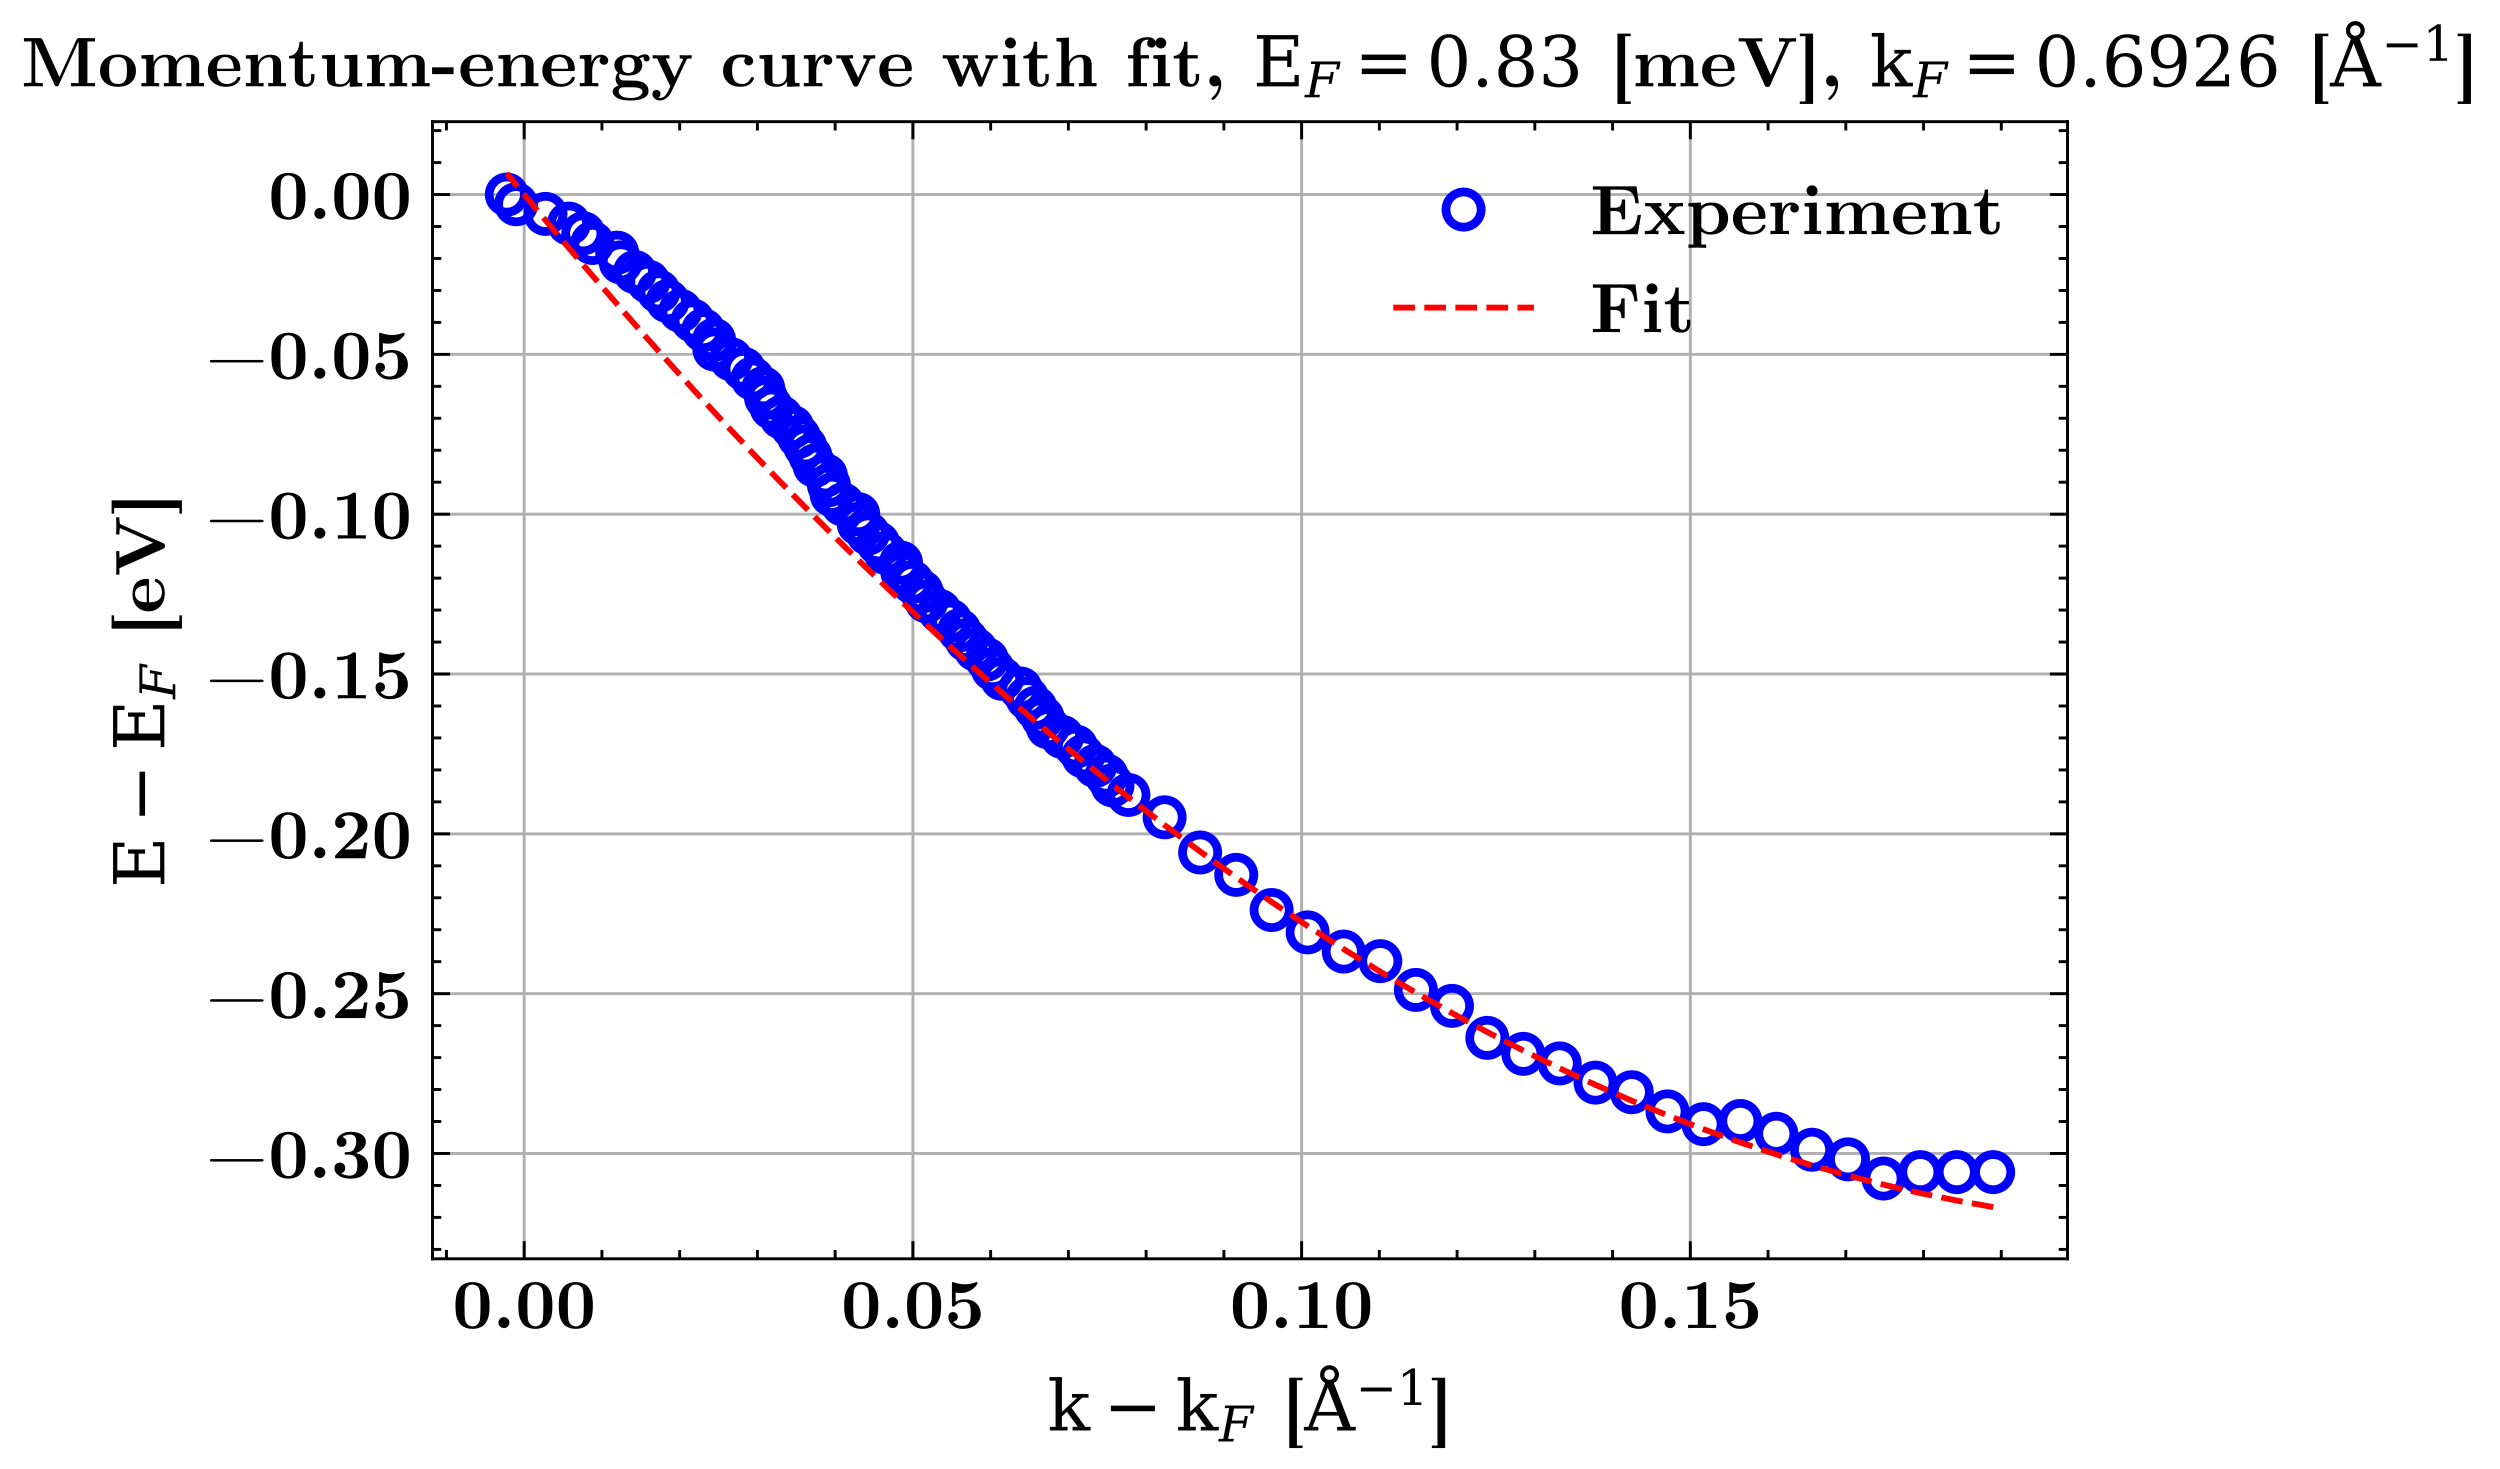 <?xml version="1.0" encoding="utf-8" standalone="no"?>
<!DOCTYPE svg PUBLIC "-//W3C//DTD SVG 1.1//EN"
  "http://www.w3.org/Graphics/SVG/1.1/DTD/svg11.dtd">
<!-- Created with matplotlib (https://matplotlib.org/) -->
<svg height="250.718pt" version="1.1" viewBox="0 0 426.6 250.718" width="426.6pt" xmlns="http://www.w3.org/2000/svg" xmlns:xlink="http://www.w3.org/1999/xlink">
 <defs>
  <style type="text/css">
*{stroke-linecap:butt;stroke-linejoin:round;}
  </style>
 </defs>
 <g id="figure_1">
  <g id="patch_1">
   <path d="M 0 250.718 
L 426.6 250.718 
L 426.6 0 
L 0 0 
z
" style="fill:#ffffff;"/>
  </g>
  <g id="axes_1">
   <g id="patch_2">
    <path d="M 73.8 214.8 
L 352.8 214.8 
L 352.8 20.76 
L 73.8 20.76 
z
" style="fill:#ffffff;"/>
   </g>
   <g id="matplotlib.axis_1">
    <g id="xtick_1">
     <g id="line2d_1">
      <path clip-path="url(#p5f1ed1aea8)" d="M 89.448 214.8 
L 89.448 20.76 
" style="fill:none;stroke:#b0b0b0;stroke-linecap:square;stroke-width:0.5;"/>
     </g>
     <g id="line2d_2">
      <defs>
       <path d="M 0 0 
L 0 -3 
" id="m6f959cf02d" style="stroke:#000000;stroke-width:0.5;"/>
      </defs>
      <g>
       <use style="stroke:#000000;stroke-width:0.5;" x="89.448" xlink:href="#m6f959cf02d" y="214.8"/>
      </g>
     </g>
     <g id="line2d_3">
      <defs>
       <path d="M 0 0 
L 0 3 
" id="md3c6f523f7" style="stroke:#000000;stroke-width:0.5;"/>
      </defs>
      <g>
       <use style="stroke:#000000;stroke-width:0.5;" x="89.448" xlink:href="#md3c6f523f7" y="20.76"/>
      </g>
     </g>
     <g id="text_1">
      <!-- 0.00 -->
      <defs>
       <path d="M 4.594 24.906 
Q 4.5 28.906 4.5 31.906 
Q 4.5 34.906 4.547 36.906 
Q 4.594 38.906 5.094 42.75 
Q 5.594 46.594 6.438 49.297 
Q 7.297 52 9.094 55.297 
Q 10.906 58.594 13.344 60.641 
Q 15.797 62.703 19.75 64.094 
Q 23.703 65.5 28.703 65.5 
Q 33.703 65.5 37.641 64.047 
Q 41.594 62.594 44.047 60.594 
Q 46.5 58.594 48.297 55.25 
Q 50.094 51.906 50.938 49.25 
Q 51.797 46.594 52.297 42.75 
Q 52.797 38.906 52.844 36.906 
Q 52.906 34.906 52.906 31.906 
Q 52.906 28.906 52.844 26.844 
Q 52.797 24.797 52.297 21.047 
Q 51.797 17.297 50.938 14.641 
Q 50.094 12 48.297 8.797 
Q 46.5 5.594 44 3.594 
Q 41.5 1.594 37.547 0.25 
Q 33.594 -1.094 28.703 -1.094 
Q 23.703 -1.094 19.75 0.297 
Q 15.797 1.703 13.344 3.641 
Q 10.906 5.594 9.094 8.844 
Q 7.297 12.094 6.438 14.688 
Q 5.594 17.297 5.094 21.094 
Q 4.594 24.906 4.5 28.906 
z
M 17.297 33.094 
Q 17.297 17.203 18.203 12 
Q 19.094 7.094 22.25 4.797 
Q 25.406 2.5 28.703 2.5 
Q 30.703 2.5 32.594 3.141 
Q 34.5 3.797 36.641 6.344 
Q 38.797 8.906 39.406 13.203 
Q 40.094 18.406 40.094 33.094 
Q 40.094 51.906 38.406 55.594 
Q 37.094 58.703 34.391 60.297 
Q 31.703 61.906 28.703 61.906 
Q 26.906 61.906 25.047 61.406 
Q 23.203 60.906 20.891 58.453 
Q 18.594 56 18.094 52 
Q 17.297 46.797 17.297 33.094 
z
" id="CMUSerif-Bold-48"/>
       <path d="M 8.094 7.797 
Q 8.094 11.203 10.5 13.391 
Q 12.906 15.594 15.906 15.594 
Q 19 15.594 21.344 13.344 
Q 23.703 11.094 23.703 7.797 
Q 23.703 4.797 21.453 2.391 
Q 19.203 0 15.906 0 
Q 12.797 0 10.438 2.25 
Q 8.094 4.5 8.094 7.797 
z
" id="CMUSerif-Bold-46"/>
      </defs>
      <g transform="translate(77.184 226.629)scale(0.12 -0.12)">
       <use xlink:href="#CMUSerif-Bold-48"/>
       <use x="57.5" xlink:href="#CMUSerif-Bold-46"/>
       <use x="89.4" xlink:href="#CMUSerif-Bold-48"/>
       <use x="146.9" xlink:href="#CMUSerif-Bold-48"/>
      </g>
     </g>
    </g>
    <g id="xtick_2">
     <g id="line2d_4">
      <path clip-path="url(#p5f1ed1aea8)" d="M 155.778 214.8 
L 155.778 20.76 
" style="fill:none;stroke:#b0b0b0;stroke-linecap:square;stroke-width:0.5;"/>
     </g>
     <g id="line2d_5">
      <g>
       <use style="stroke:#000000;stroke-width:0.5;" x="155.778" xlink:href="#m6f959cf02d" y="214.8"/>
      </g>
     </g>
     <g id="line2d_6">
      <g>
       <use style="stroke:#000000;stroke-width:0.5;" x="155.778" xlink:href="#md3c6f523f7" y="20.76"/>
      </g>
     </g>
     <g id="text_2">
      <!-- 0.05 -->
      <defs>
       <path d="M 5.703 15.906 
Q 5.703 18.703 7.141 20.391 
Q 8.594 22.094 9.938 22.5 
Q 11.297 22.906 12.406 22.906 
Q 14.797 22.906 16.938 21.25 
Q 19.094 19.594 19.094 16.094 
Q 19.094 13.094 17.25 11.344 
Q 15.406 9.594 12.594 9.406 
Q 17.203 3.203 25.5 3.203 
Q 28 3.203 29.953 3.797 
Q 31.906 4.406 33.156 5.297 
Q 34.406 6.203 35.25 7.75 
Q 36.094 9.297 36.547 10.547 
Q 37 11.797 37.203 13.891 
Q 37.406 16 37.453 17.203 
Q 37.5 18.406 37.5 20.5 
Q 37.5 23.703 37.453 25.391 
Q 37.406 27.094 36.953 29.75 
Q 36.5 32.406 35.594 33.75 
Q 34.703 35.094 32.953 36.188 
Q 31.203 37.297 28.594 37.297 
Q 19.906 37.297 15.203 31.703 
Q 14.203 30.5 13 30.5 
Q 12 30.5 11.5 30.953 
Q 11 31.406 10.891 31.953 
Q 10.797 32.5 10.797 33.594 
L 10.797 62.797 
Q 10.797 63.797 10.844 64.25 
Q 10.906 64.703 11.203 65.094 
Q 11.5 65.5 12.203 65.5 
Q 12.297 65.5 13.5 65.094 
Q 21.594 62.297 29 62.297 
Q 37 62.297 44.297 65.094 
Q 45.406 65.5 45.797 65.5 
Q 47.203 65.5 47.203 63.703 
Q 47.203 62.594 45.453 60.438 
Q 43.703 58.297 40.797 55.891 
Q 37.906 53.5 33.203 51.703 
Q 28.5 49.906 23.406 49.906 
Q 20 49.906 16.094 50.594 
L 16.094 37.406 
Q 21.203 40.906 29 40.906 
Q 39.703 40.906 45.703 35 
Q 51.703 29.094 51.703 20.094 
Q 51.703 10.797 44.703 4.844 
Q 37.703 -1.094 25.906 -1.094 
Q 17 -1.094 11.344 4.047 
Q 5.703 9.203 5.703 15.906 
z
" id="CMUSerif-Bold-53"/>
      </defs>
      <g transform="translate(143.513 226.629)scale(0.12 -0.12)">
       <use xlink:href="#CMUSerif-Bold-48"/>
       <use x="57.5" xlink:href="#CMUSerif-Bold-46"/>
       <use x="89.4" xlink:href="#CMUSerif-Bold-48"/>
       <use x="146.9" xlink:href="#CMUSerif-Bold-53"/>
      </g>
     </g>
    </g>
    <g id="xtick_3">
     <g id="line2d_7">
      <path clip-path="url(#p5f1ed1aea8)" d="M 222.107 214.8 
L 222.107 20.76 
" style="fill:none;stroke:#b0b0b0;stroke-linecap:square;stroke-width:0.5;"/>
     </g>
     <g id="line2d_8">
      <g>
       <use style="stroke:#000000;stroke-width:0.5;" x="222.107" xlink:href="#m6f959cf02d" y="214.8"/>
      </g>
     </g>
     <g id="line2d_9">
      <g>
       <use style="stroke:#000000;stroke-width:0.5;" x="222.107" xlink:href="#md3c6f523f7" y="20.76"/>
      </g>
     </g>
     <g id="text_3">
      <!-- 0.10 -->
      <defs>
       <path d="M 8.5 54.406 
L 8.5 59.094 
L 10.5 59.094 
Q 22.906 59.094 30.594 64.797 
Q 31.5 65.5 32.797 65.5 
Q 34.594 65.5 35 64.844 
Q 35.406 64.203 35.406 62.297 
L 35.406 4.703 
L 49.406 4.703 
L 49.406 0 
Q 45 0.297 29.5 0.297 
Q 14 0.297 9.594 0 
L 9.594 4.703 
L 23.5 4.703 
L 23.5 56.406 
Q 17.297 54.406 10.5 54.406 
z
" id="CMUSerif-Bold-49"/>
      </defs>
      <g transform="translate(209.842 226.629)scale(0.12 -0.12)">
       <use xlink:href="#CMUSerif-Bold-48"/>
       <use x="57.5" xlink:href="#CMUSerif-Bold-46"/>
       <use x="89.4" xlink:href="#CMUSerif-Bold-49"/>
       <use x="146.9" xlink:href="#CMUSerif-Bold-48"/>
      </g>
     </g>
    </g>
    <g id="xtick_4">
     <g id="line2d_10">
      <path clip-path="url(#p5f1ed1aea8)" d="M 288.436 214.8 
L 288.436 20.76 
" style="fill:none;stroke:#b0b0b0;stroke-linecap:square;stroke-width:0.5;"/>
     </g>
     <g id="line2d_11">
      <g>
       <use style="stroke:#000000;stroke-width:0.5;" x="288.436" xlink:href="#m6f959cf02d" y="214.8"/>
      </g>
     </g>
     <g id="line2d_12">
      <g>
       <use style="stroke:#000000;stroke-width:0.5;" x="288.436" xlink:href="#md3c6f523f7" y="20.76"/>
      </g>
     </g>
     <g id="text_4">
      <!-- 0.15 -->
      <g transform="translate(276.172 226.629)scale(0.12 -0.12)">
       <use xlink:href="#CMUSerif-Bold-48"/>
       <use x="57.5" xlink:href="#CMUSerif-Bold-46"/>
       <use x="89.4" xlink:href="#CMUSerif-Bold-49"/>
       <use x="146.9" xlink:href="#CMUSerif-Bold-53"/>
      </g>
     </g>
    </g>
    <g id="xtick_5">
     <g id="line2d_13">
      <defs>
       <path d="M 0 0 
L 0 -1.5 
" id="mb2f2459b88" style="stroke:#000000;stroke-width:0.5;"/>
      </defs>
      <g>
       <use style="stroke:#000000;stroke-width:0.5;" x="76.182" xlink:href="#mb2f2459b88" y="214.8"/>
      </g>
     </g>
     <g id="line2d_14">
      <defs>
       <path d="M 0 0 
L 0 1.5 
" id="m5af26c2142" style="stroke:#000000;stroke-width:0.5;"/>
      </defs>
      <g>
       <use style="stroke:#000000;stroke-width:0.5;" x="76.182" xlink:href="#m5af26c2142" y="20.76"/>
      </g>
     </g>
    </g>
    <g id="xtick_6">
     <g id="line2d_15">
      <g>
       <use style="stroke:#000000;stroke-width:0.5;" x="102.714" xlink:href="#mb2f2459b88" y="214.8"/>
      </g>
     </g>
     <g id="line2d_16">
      <g>
       <use style="stroke:#000000;stroke-width:0.5;" x="102.714" xlink:href="#m5af26c2142" y="20.76"/>
      </g>
     </g>
    </g>
    <g id="xtick_7">
     <g id="line2d_17">
      <g>
       <use style="stroke:#000000;stroke-width:0.5;" x="115.98" xlink:href="#mb2f2459b88" y="214.8"/>
      </g>
     </g>
     <g id="line2d_18">
      <g>
       <use style="stroke:#000000;stroke-width:0.5;" x="115.98" xlink:href="#m5af26c2142" y="20.76"/>
      </g>
     </g>
    </g>
    <g id="xtick_8">
     <g id="line2d_19">
      <g>
       <use style="stroke:#000000;stroke-width:0.5;" x="129.246" xlink:href="#mb2f2459b88" y="214.8"/>
      </g>
     </g>
     <g id="line2d_20">
      <g>
       <use style="stroke:#000000;stroke-width:0.5;" x="129.246" xlink:href="#m5af26c2142" y="20.76"/>
      </g>
     </g>
    </g>
    <g id="xtick_9">
     <g id="line2d_21">
      <g>
       <use style="stroke:#000000;stroke-width:0.5;" x="142.512" xlink:href="#mb2f2459b88" y="214.8"/>
      </g>
     </g>
     <g id="line2d_22">
      <g>
       <use style="stroke:#000000;stroke-width:0.5;" x="142.512" xlink:href="#m5af26c2142" y="20.76"/>
      </g>
     </g>
    </g>
    <g id="xtick_10">
     <g id="line2d_23">
      <g>
       <use style="stroke:#000000;stroke-width:0.5;" x="169.043" xlink:href="#mb2f2459b88" y="214.8"/>
      </g>
     </g>
     <g id="line2d_24">
      <g>
       <use style="stroke:#000000;stroke-width:0.5;" x="169.043" xlink:href="#m5af26c2142" y="20.76"/>
      </g>
     </g>
    </g>
    <g id="xtick_11">
     <g id="line2d_25">
      <g>
       <use style="stroke:#000000;stroke-width:0.5;" x="182.309" xlink:href="#mb2f2459b88" y="214.8"/>
      </g>
     </g>
     <g id="line2d_26">
      <g>
       <use style="stroke:#000000;stroke-width:0.5;" x="182.309" xlink:href="#m5af26c2142" y="20.76"/>
      </g>
     </g>
    </g>
    <g id="xtick_12">
     <g id="line2d_27">
      <g>
       <use style="stroke:#000000;stroke-width:0.5;" x="195.575" xlink:href="#mb2f2459b88" y="214.8"/>
      </g>
     </g>
     <g id="line2d_28">
      <g>
       <use style="stroke:#000000;stroke-width:0.5;" x="195.575" xlink:href="#m5af26c2142" y="20.76"/>
      </g>
     </g>
    </g>
    <g id="xtick_13">
     <g id="line2d_29">
      <g>
       <use style="stroke:#000000;stroke-width:0.5;" x="208.841" xlink:href="#mb2f2459b88" y="214.8"/>
      </g>
     </g>
     <g id="line2d_30">
      <g>
       <use style="stroke:#000000;stroke-width:0.5;" x="208.841" xlink:href="#m5af26c2142" y="20.76"/>
      </g>
     </g>
    </g>
    <g id="xtick_14">
     <g id="line2d_31">
      <g>
       <use style="stroke:#000000;stroke-width:0.5;" x="235.373" xlink:href="#mb2f2459b88" y="214.8"/>
      </g>
     </g>
     <g id="line2d_32">
      <g>
       <use style="stroke:#000000;stroke-width:0.5;" x="235.373" xlink:href="#m5af26c2142" y="20.76"/>
      </g>
     </g>
    </g>
    <g id="xtick_15">
     <g id="line2d_33">
      <g>
       <use style="stroke:#000000;stroke-width:0.5;" x="248.638" xlink:href="#mb2f2459b88" y="214.8"/>
      </g>
     </g>
     <g id="line2d_34">
      <g>
       <use style="stroke:#000000;stroke-width:0.5;" x="248.638" xlink:href="#m5af26c2142" y="20.76"/>
      </g>
     </g>
    </g>
    <g id="xtick_16">
     <g id="line2d_35">
      <g>
       <use style="stroke:#000000;stroke-width:0.5;" x="261.904" xlink:href="#mb2f2459b88" y="214.8"/>
      </g>
     </g>
     <g id="line2d_36">
      <g>
       <use style="stroke:#000000;stroke-width:0.5;" x="261.904" xlink:href="#m5af26c2142" y="20.76"/>
      </g>
     </g>
    </g>
    <g id="xtick_17">
     <g id="line2d_37">
      <g>
       <use style="stroke:#000000;stroke-width:0.5;" x="275.17" xlink:href="#mb2f2459b88" y="214.8"/>
      </g>
     </g>
     <g id="line2d_38">
      <g>
       <use style="stroke:#000000;stroke-width:0.5;" x="275.17" xlink:href="#m5af26c2142" y="20.76"/>
      </g>
     </g>
    </g>
    <g id="xtick_18">
     <g id="line2d_39">
      <g>
       <use style="stroke:#000000;stroke-width:0.5;" x="301.702" xlink:href="#mb2f2459b88" y="214.8"/>
      </g>
     </g>
     <g id="line2d_40">
      <g>
       <use style="stroke:#000000;stroke-width:0.5;" x="301.702" xlink:href="#m5af26c2142" y="20.76"/>
      </g>
     </g>
    </g>
    <g id="xtick_19">
     <g id="line2d_41">
      <g>
       <use style="stroke:#000000;stroke-width:0.5;" x="314.968" xlink:href="#mb2f2459b88" y="214.8"/>
      </g>
     </g>
     <g id="line2d_42">
      <g>
       <use style="stroke:#000000;stroke-width:0.5;" x="314.968" xlink:href="#m5af26c2142" y="20.76"/>
      </g>
     </g>
    </g>
    <g id="xtick_20">
     <g id="line2d_43">
      <g>
       <use style="stroke:#000000;stroke-width:0.5;" x="328.234" xlink:href="#mb2f2459b88" y="214.8"/>
      </g>
     </g>
     <g id="line2d_44">
      <g>
       <use style="stroke:#000000;stroke-width:0.5;" x="328.234" xlink:href="#m5af26c2142" y="20.76"/>
      </g>
     </g>
    </g>
    <g id="xtick_21">
     <g id="line2d_45">
      <g>
       <use style="stroke:#000000;stroke-width:0.5;" x="341.499" xlink:href="#mb2f2459b88" y="214.8"/>
      </g>
     </g>
     <g id="line2d_46">
      <g>
       <use style="stroke:#000000;stroke-width:0.5;" x="341.499" xlink:href="#m5af26c2142" y="20.76"/>
      </g>
     </g>
    </g>
    <g id="text_5">
     <!-- $\mathrm{k} - \mathrm{k}_F$ [$\mathrm{\AA}^{-1}$] -->
     <defs>
      <path d="M 28.609 0 
L 3.422 0 
L 3.422 5.172 
L 11.531 5.172 
L 11.531 70.797 
L 2.875 70.797 
L 2.875 75.984 
L 20.516 75.984 
L 20.516 26.516 
L 42.391 46.688 
L 34.906 46.688 
L 34.906 51.906 
L 58.406 51.906 
L 58.406 46.688 
L 49.516 46.688 
L 34.078 32.422 
L 53.812 5.172 
L 61.281 5.172 
L 61.281 0 
L 35.688 0 
L 35.688 5.172 
L 43.109 5.172 
L 27.594 26.516 
L 20.516 19.922 
L 20.516 5.172 
L 28.609 5.172 
z
" id="DejaVuSerif-107"/>
      <path d="M 10.594 35.297 
L 73.188 35.297 
L 73.188 27.391 
L 10.594 27.391 
z
" id="DejaVuSerif-8722"/>
      <path d="M -1.516 0 
L -0.531 5.172 
L 8.734 5.172 
L 20.906 67.672 
L 11.625 67.672 
L 12.641 72.906 
L 72.312 72.906 
L 69.188 56.688 
L 63.188 56.688 
L 65.141 66.891 
L 30.672 66.891 
L 25.922 42.484 
L 50.828 42.484 
L 52.594 51.609 
L 58.594 51.609 
L 53.906 27.391 
L 47.906 27.391 
L 49.656 36.531 
L 24.75 36.531 
L 18.656 5.172 
L 30.328 5.172 
L 29.344 0 
z
" id="DejaVuSerif-Italic-70"/>
      <path id="CMUSerif-Bold-32"/>
      <path d="M 10.5 -25 
L 10.5 75 
L 29.406 75 
L 29.406 71.406 
L 21.406 71.406 
L 21.406 -21.406 
L 29.406 -21.406 
L 29.406 -25 
z
" id="CMUSerif-Bold-91"/>
      <path d="M 43.312 79.391 
Q 43.312 82.469 41.141 84.641 
Q 38.969 86.812 35.891 86.812 
Q 32.766 86.812 30.641 84.688 
Q 28.516 82.562 28.516 79.391 
Q 28.516 76.312 30.641 74.156 
Q 32.766 72.016 35.891 72.016 
Q 38.969 72.016 41.141 74.156 
Q 43.312 76.312 43.312 79.391 
z
M 20.016 26.422 
L 46.688 26.422 
L 33.406 61.078 
z
M -0.594 0 
L -0.594 5.172 
L 5.812 5.172 
L 29.688 67.578 
Q 26.172 69.391 24.344 72.359 
Q 22.516 75.344 22.516 79.391 
Q 22.516 84.969 26.422 88.891 
Q 30.328 92.828 35.891 92.828 
Q 41.453 92.828 45.375 88.891 
Q 49.312 84.969 49.312 79.391 
Q 49.312 75.484 47.406 72.375 
Q 45.516 69.281 42 67.578 
L 66.016 5.172 
L 73.188 5.172 
L 73.188 0 
L 46.688 0 
L 46.688 5.172 
L 54.781 5.172 
L 48.688 21.188 
L 18.016 21.188 
L 11.922 5.172 
L 19.922 5.172 
L 19.922 0 
z
" id="DejaVuSerif-197"/>
      <path d="M 14.203 0 
L 14.203 5.172 
L 26.906 5.172 
L 26.906 65.828 
L 12.203 56.297 
L 12.203 62.703 
L 29.984 74.219 
L 36.719 74.219 
L 36.719 5.172 
L 49.422 5.172 
L 49.422 0 
z
" id="DejaVuSerif-49"/>
      <path d="M 2.5 -21.406 
L 10.5 -21.406 
L 10.5 71.406 
L 2.5 71.406 
L 2.5 75 
L 21.406 75 
L 21.406 -25 
L 2.5 -25 
z
" id="CMUSerif-Bold-93"/>
     </defs>
     <g transform="translate(178.74 244.118)scale(0.12 -0.12)">
      <use transform="translate(0 0.172)" xlink:href="#DejaVuSerif-107"/>
      <use transform="translate(79.561 0.172)" xlink:href="#DejaVuSerif-8722"/>
      <use transform="translate(182.314 0.172)" xlink:href="#DejaVuSerif-107"/>
      <use transform="translate(243.819 -15.4)scale(0.7)" xlink:href="#DejaVuSerif-Italic-70"/>
      <use transform="translate(294.983 0.172)" xlink:href="#CMUSerif-Bold-32"/>
      <use transform="translate(333.283 0.172)" xlink:href="#CMUSerif-Bold-91"/>
      <use transform="translate(365.183 0.172)" xlink:href="#DejaVuSerif-197"/>
      <use transform="translate(438.308 36.506)scale(0.7)" xlink:href="#DejaVuSerif-8722"/>
      <use transform="translate(496.961 36.506)scale(0.7)" xlink:href="#DejaVuSerif-49"/>
      <use transform="translate(544.092 0.172)" xlink:href="#CMUSerif-Bold-93"/>
     </g>
    </g>
   </g>
   <g id="matplotlib.axis_2">
    <g id="ytick_1">
     <g id="line2d_47">
      <path clip-path="url(#p5f1ed1aea8)" d="M 73.8 196.831 
L 352.8 196.831 
" style="fill:none;stroke:#b0b0b0;stroke-linecap:square;stroke-width:0.5;"/>
     </g>
     <g id="line2d_48">
      <defs>
       <path d="M 0 0 
L 3 0 
" id="mfba2b7b67d" style="stroke:#000000;stroke-width:0.5;"/>
      </defs>
      <g>
       <use style="stroke:#000000;stroke-width:0.5;" x="73.8" xlink:href="#mfba2b7b67d" y="196.831"/>
      </g>
     </g>
     <g id="line2d_49">
      <defs>
       <path d="M 0 0 
L -3 0 
" id="m166e699d4b" style="stroke:#000000;stroke-width:0.5;"/>
      </defs>
      <g>
       <use style="stroke:#000000;stroke-width:0.5;" x="352.8" xlink:href="#m166e699d4b" y="196.831"/>
      </g>
     </g>
     <g id="text_6">
      <!-- −0.30 -->
      <defs>
       <path d="M 9.203 23.203 
Q 6.406 23.203 6.406 25 
Q 6.406 26.797 9.297 26.797 
L 80 26.797 
Q 82.797 26.797 82.797 25 
Q 82.797 23.297 80.297 23.203 
L 9.203 23.203 
z
" id="CMUSerif-Bold-8722"/>
       <path d="M 4.797 13.906 
Q 4.797 17.594 7 19.641 
Q 9.203 21.703 12.5 21.703 
Q 15.797 21.703 17.938 19.594 
Q 20.094 17.5 20.094 14.094 
Q 20.094 8.203 14.297 6.594 
Q 19.703 3.203 26.906 3.203 
Q 29.906 3.203 32 4.391 
Q 34.094 5.594 35.094 7.047 
Q 36.094 8.5 36.641 10.891 
Q 37.203 13.297 37.25 14.641 
Q 37.297 16 37.297 18.094 
Q 37.297 20.297 37.25 21.641 
Q 37.203 23 36.594 25.453 
Q 36 27.906 34.953 29.297 
Q 33.906 30.703 31.703 31.844 
Q 29.5 33 26.406 33 
L 22 33 
Q 20.906 33 20.453 33.047 
Q 20 33.094 19.594 33.5 
Q 19.203 33.906 19.203 34.797 
Q 19.203 36.406 20.406 36.5 
Q 21.5 36.703 25.203 36.906 
Q 27.703 37 29.594 38.047 
Q 31.5 39.094 32.547 40.797 
Q 33.594 42.5 34.297 44.094 
Q 35 45.703 35.297 47.594 
Q 35.594 49.5 35.641 50.344 
Q 35.703 51.203 35.703 51.906 
Q 35.703 61.594 27.094 61.594 
Q 20.594 61.594 16.094 58 
Q 21.906 56.594 21.906 51 
Q 21.906 48.094 20 46.094 
Q 18.094 44.094 14.906 44.094 
Q 12 44.094 10 46.047 
Q 8 48 8 51.094 
Q 8 57.203 13.453 61.344 
Q 18.906 65.5 27.703 65.5 
Q 37.906 65.5 43.656 61.547 
Q 49.406 57.594 49.406 51.594 
Q 49.406 45.594 45.203 41.297 
Q 41 37 35.203 35.203 
Q 40.297 34.094 43.938 32.047 
Q 47.594 30 49.344 27.453 
Q 51.094 24.906 51.844 22.656 
Q 52.594 20.406 52.594 18 
Q 52.594 10.297 46.25 4.594 
Q 39.906 -1.094 27.406 -1.094 
Q 17.594 -1.094 11.188 3.047 
Q 4.797 7.203 4.797 13.906 
z
" id="CMUSerif-Bold-51"/>
      </defs>
      <g transform="translate(35.042 200.995)scale(0.12 -0.12)">
       <use xlink:href="#CMUSerif-Bold-8722"/>
       <use x="89.4" xlink:href="#CMUSerif-Bold-48"/>
       <use x="146.9" xlink:href="#CMUSerif-Bold-46"/>
       <use x="178.8" xlink:href="#CMUSerif-Bold-51"/>
       <use x="236.3" xlink:href="#CMUSerif-Bold-48"/>
      </g>
     </g>
    </g>
    <g id="ytick_2">
     <g id="line2d_50">
      <path clip-path="url(#p5f1ed1aea8)" d="M 73.8 169.558 
L 352.8 169.558 
" style="fill:none;stroke:#b0b0b0;stroke-linecap:square;stroke-width:0.5;"/>
     </g>
     <g id="line2d_51">
      <g>
       <use style="stroke:#000000;stroke-width:0.5;" x="73.8" xlink:href="#mfba2b7b67d" y="169.558"/>
      </g>
     </g>
     <g id="line2d_52">
      <g>
       <use style="stroke:#000000;stroke-width:0.5;" x="352.8" xlink:href="#m166e699d4b" y="169.558"/>
      </g>
     </g>
     <g id="text_7">
      <!-- −0.25 -->
      <defs>
       <path d="M 5.703 0 
L 5.703 1.797 
Q 5.703 3.406 5.891 3.844 
Q 6.094 4.297 7 5.203 
L 27.094 25.703 
Q 37.906 36.703 37.906 46.5 
Q 37.906 52.5 34.406 56.641 
Q 30.906 60.797 24.703 60.797 
Q 18.594 60.797 14.406 57.297 
Q 15.5 57 16.594 56.453 
Q 17.703 55.906 18.891 54.203 
Q 20.094 52.5 20.094 50.094 
Q 20.094 46.594 17.844 44.75 
Q 15.594 42.906 12.906 42.906 
Q 10.406 42.906 8.047 44.656 
Q 5.703 46.406 5.703 50.297 
Q 5.703 57 11.844 61.25 
Q 18 65.5 27.203 65.5 
Q 37.906 65.5 44.797 60.297 
Q 51.703 55.094 51.703 46.594 
Q 51.703 43.094 50.703 40.391 
Q 49.703 37.703 46.891 34.75 
Q 44.094 31.797 41.688 29.891 
Q 39.297 28 33.906 24 
Q 29.203 20.594 19.5 12.5 
L 34.203 12.5 
Q 43.297 12.5 44.406 13.094 
Q 45.703 13.797 47 22.203 
L 51.703 22.203 
L 48.594 0 
z
" id="CMUSerif-Bold-50"/>
      </defs>
      <g transform="translate(35.042 173.723)scale(0.12 -0.12)">
       <use xlink:href="#CMUSerif-Bold-8722"/>
       <use x="89.4" xlink:href="#CMUSerif-Bold-48"/>
       <use x="146.9" xlink:href="#CMUSerif-Bold-46"/>
       <use x="178.8" xlink:href="#CMUSerif-Bold-50"/>
       <use x="236.3" xlink:href="#CMUSerif-Bold-53"/>
      </g>
     </g>
    </g>
    <g id="ytick_3">
     <g id="line2d_53">
      <path clip-path="url(#p5f1ed1aea8)" d="M 73.8 142.286 
L 352.8 142.286 
" style="fill:none;stroke:#b0b0b0;stroke-linecap:square;stroke-width:0.5;"/>
     </g>
     <g id="line2d_54">
      <g>
       <use style="stroke:#000000;stroke-width:0.5;" x="73.8" xlink:href="#mfba2b7b67d" y="142.286"/>
      </g>
     </g>
     <g id="line2d_55">
      <g>
       <use style="stroke:#000000;stroke-width:0.5;" x="352.8" xlink:href="#m166e699d4b" y="142.286"/>
      </g>
     </g>
     <g id="text_8">
      <!-- −0.20 -->
      <g transform="translate(35.042 146.45)scale(0.12 -0.12)">
       <use xlink:href="#CMUSerif-Bold-8722"/>
       <use x="89.4" xlink:href="#CMUSerif-Bold-48"/>
       <use x="146.9" xlink:href="#CMUSerif-Bold-46"/>
       <use x="178.8" xlink:href="#CMUSerif-Bold-50"/>
       <use x="236.3" xlink:href="#CMUSerif-Bold-48"/>
      </g>
     </g>
    </g>
    <g id="ytick_4">
     <g id="line2d_56">
      <path clip-path="url(#p5f1ed1aea8)" d="M 73.8 115.014 
L 352.8 115.014 
" style="fill:none;stroke:#b0b0b0;stroke-linecap:square;stroke-width:0.5;"/>
     </g>
     <g id="line2d_57">
      <g>
       <use style="stroke:#000000;stroke-width:0.5;" x="73.8" xlink:href="#mfba2b7b67d" y="115.014"/>
      </g>
     </g>
     <g id="line2d_58">
      <g>
       <use style="stroke:#000000;stroke-width:0.5;" x="352.8" xlink:href="#m166e699d4b" y="115.014"/>
      </g>
     </g>
     <g id="text_9">
      <!-- −0.15 -->
      <g transform="translate(35.042 119.178)scale(0.12 -0.12)">
       <use xlink:href="#CMUSerif-Bold-8722"/>
       <use x="89.4" xlink:href="#CMUSerif-Bold-48"/>
       <use x="146.9" xlink:href="#CMUSerif-Bold-46"/>
       <use x="178.8" xlink:href="#CMUSerif-Bold-49"/>
       <use x="236.3" xlink:href="#CMUSerif-Bold-53"/>
      </g>
     </g>
    </g>
    <g id="ytick_5">
     <g id="line2d_59">
      <path clip-path="url(#p5f1ed1aea8)" d="M 73.8 87.741 
L 352.8 87.741 
" style="fill:none;stroke:#b0b0b0;stroke-linecap:square;stroke-width:0.5;"/>
     </g>
     <g id="line2d_60">
      <g>
       <use style="stroke:#000000;stroke-width:0.5;" x="73.8" xlink:href="#mfba2b7b67d" y="87.741"/>
      </g>
     </g>
     <g id="line2d_61">
      <g>
       <use style="stroke:#000000;stroke-width:0.5;" x="352.8" xlink:href="#m166e699d4b" y="87.741"/>
      </g>
     </g>
     <g id="text_10">
      <!-- −0.10 -->
      <g transform="translate(35.042 91.906)scale(0.12 -0.12)">
       <use xlink:href="#CMUSerif-Bold-8722"/>
       <use x="89.4" xlink:href="#CMUSerif-Bold-48"/>
       <use x="146.9" xlink:href="#CMUSerif-Bold-46"/>
       <use x="178.8" xlink:href="#CMUSerif-Bold-49"/>
       <use x="236.3" xlink:href="#CMUSerif-Bold-48"/>
      </g>
     </g>
    </g>
    <g id="ytick_6">
     <g id="line2d_62">
      <path clip-path="url(#p5f1ed1aea8)" d="M 73.8 60.469 
L 352.8 60.469 
" style="fill:none;stroke:#b0b0b0;stroke-linecap:square;stroke-width:0.5;"/>
     </g>
     <g id="line2d_63">
      <g>
       <use style="stroke:#000000;stroke-width:0.5;" x="73.8" xlink:href="#mfba2b7b67d" y="60.469"/>
      </g>
     </g>
     <g id="line2d_64">
      <g>
       <use style="stroke:#000000;stroke-width:0.5;" x="352.8" xlink:href="#m166e699d4b" y="60.469"/>
      </g>
     </g>
     <g id="text_11">
      <!-- −0.05 -->
      <g transform="translate(35.042 64.633)scale(0.12 -0.12)">
       <use xlink:href="#CMUSerif-Bold-8722"/>
       <use x="89.4" xlink:href="#CMUSerif-Bold-48"/>
       <use x="146.9" xlink:href="#CMUSerif-Bold-46"/>
       <use x="178.8" xlink:href="#CMUSerif-Bold-48"/>
       <use x="236.3" xlink:href="#CMUSerif-Bold-53"/>
      </g>
     </g>
    </g>
    <g id="ytick_7">
     <g id="line2d_65">
      <path clip-path="url(#p5f1ed1aea8)" d="M 73.8 33.197 
L 352.8 33.197 
" style="fill:none;stroke:#b0b0b0;stroke-linecap:square;stroke-width:0.5;"/>
     </g>
     <g id="line2d_66">
      <g>
       <use style="stroke:#000000;stroke-width:0.5;" x="73.8" xlink:href="#mfba2b7b67d" y="33.197"/>
      </g>
     </g>
     <g id="line2d_67">
      <g>
       <use style="stroke:#000000;stroke-width:0.5;" x="352.8" xlink:href="#m166e699d4b" y="33.197"/>
      </g>
     </g>
     <g id="text_12">
      <!-- 0.00 -->
      <g transform="translate(45.771 37.361)scale(0.12 -0.12)">
       <use xlink:href="#CMUSerif-Bold-48"/>
       <use x="57.5" xlink:href="#CMUSerif-Bold-46"/>
       <use x="89.4" xlink:href="#CMUSerif-Bold-48"/>
       <use x="146.9" xlink:href="#CMUSerif-Bold-48"/>
      </g>
     </g>
    </g>
    <g id="ytick_8">
     <g id="line2d_68">
      <defs>
       <path d="M 0 0 
L 1.5 0 
" id="m06aebd5fe3" style="stroke:#000000;stroke-width:0.5;"/>
      </defs>
      <g>
       <use style="stroke:#000000;stroke-width:0.5;" x="73.8" xlink:href="#m06aebd5fe3" y="213.194"/>
      </g>
     </g>
     <g id="line2d_69">
      <defs>
       <path d="M 0 0 
L -1.5 0 
" id="mea8846eae8" style="stroke:#000000;stroke-width:0.5;"/>
      </defs>
      <g>
       <use style="stroke:#000000;stroke-width:0.5;" x="352.8" xlink:href="#mea8846eae8" y="213.194"/>
      </g>
     </g>
    </g>
    <g id="ytick_9">
     <g id="line2d_70">
      <g>
       <use style="stroke:#000000;stroke-width:0.5;" x="73.8" xlink:href="#m06aebd5fe3" y="207.74"/>
      </g>
     </g>
     <g id="line2d_71">
      <g>
       <use style="stroke:#000000;stroke-width:0.5;" x="352.8" xlink:href="#mea8846eae8" y="207.74"/>
      </g>
     </g>
    </g>
    <g id="ytick_10">
     <g id="line2d_72">
      <g>
       <use style="stroke:#000000;stroke-width:0.5;" x="73.8" xlink:href="#m06aebd5fe3" y="202.285"/>
      </g>
     </g>
     <g id="line2d_73">
      <g>
       <use style="stroke:#000000;stroke-width:0.5;" x="352.8" xlink:href="#mea8846eae8" y="202.285"/>
      </g>
     </g>
    </g>
    <g id="ytick_11">
     <g id="line2d_74">
      <g>
       <use style="stroke:#000000;stroke-width:0.5;" x="73.8" xlink:href="#m06aebd5fe3" y="191.376"/>
      </g>
     </g>
     <g id="line2d_75">
      <g>
       <use style="stroke:#000000;stroke-width:0.5;" x="352.8" xlink:href="#mea8846eae8" y="191.376"/>
      </g>
     </g>
    </g>
    <g id="ytick_12">
     <g id="line2d_76">
      <g>
       <use style="stroke:#000000;stroke-width:0.5;" x="73.8" xlink:href="#m06aebd5fe3" y="185.922"/>
      </g>
     </g>
     <g id="line2d_77">
      <g>
       <use style="stroke:#000000;stroke-width:0.5;" x="352.8" xlink:href="#mea8846eae8" y="185.922"/>
      </g>
     </g>
    </g>
    <g id="ytick_13">
     <g id="line2d_78">
      <g>
       <use style="stroke:#000000;stroke-width:0.5;" x="73.8" xlink:href="#m06aebd5fe3" y="180.467"/>
      </g>
     </g>
     <g id="line2d_79">
      <g>
       <use style="stroke:#000000;stroke-width:0.5;" x="352.8" xlink:href="#mea8846eae8" y="180.467"/>
      </g>
     </g>
    </g>
    <g id="ytick_14">
     <g id="line2d_80">
      <g>
       <use style="stroke:#000000;stroke-width:0.5;" x="73.8" xlink:href="#m06aebd5fe3" y="175.013"/>
      </g>
     </g>
     <g id="line2d_81">
      <g>
       <use style="stroke:#000000;stroke-width:0.5;" x="352.8" xlink:href="#mea8846eae8" y="175.013"/>
      </g>
     </g>
    </g>
    <g id="ytick_15">
     <g id="line2d_82">
      <g>
       <use style="stroke:#000000;stroke-width:0.5;" x="73.8" xlink:href="#m06aebd5fe3" y="164.104"/>
      </g>
     </g>
     <g id="line2d_83">
      <g>
       <use style="stroke:#000000;stroke-width:0.5;" x="352.8" xlink:href="#mea8846eae8" y="164.104"/>
      </g>
     </g>
    </g>
    <g id="ytick_16">
     <g id="line2d_84">
      <g>
       <use style="stroke:#000000;stroke-width:0.5;" x="73.8" xlink:href="#m06aebd5fe3" y="158.649"/>
      </g>
     </g>
     <g id="line2d_85">
      <g>
       <use style="stroke:#000000;stroke-width:0.5;" x="352.8" xlink:href="#mea8846eae8" y="158.649"/>
      </g>
     </g>
    </g>
    <g id="ytick_17">
     <g id="line2d_86">
      <g>
       <use style="stroke:#000000;stroke-width:0.5;" x="73.8" xlink:href="#m06aebd5fe3" y="153.195"/>
      </g>
     </g>
     <g id="line2d_87">
      <g>
       <use style="stroke:#000000;stroke-width:0.5;" x="352.8" xlink:href="#mea8846eae8" y="153.195"/>
      </g>
     </g>
    </g>
    <g id="ytick_18">
     <g id="line2d_88">
      <g>
       <use style="stroke:#000000;stroke-width:0.5;" x="73.8" xlink:href="#m06aebd5fe3" y="147.74"/>
      </g>
     </g>
     <g id="line2d_89">
      <g>
       <use style="stroke:#000000;stroke-width:0.5;" x="352.8" xlink:href="#mea8846eae8" y="147.74"/>
      </g>
     </g>
    </g>
    <g id="ytick_19">
     <g id="line2d_90">
      <g>
       <use style="stroke:#000000;stroke-width:0.5;" x="73.8" xlink:href="#m06aebd5fe3" y="136.832"/>
      </g>
     </g>
     <g id="line2d_91">
      <g>
       <use style="stroke:#000000;stroke-width:0.5;" x="352.8" xlink:href="#mea8846eae8" y="136.832"/>
      </g>
     </g>
    </g>
    <g id="ytick_20">
     <g id="line2d_92">
      <g>
       <use style="stroke:#000000;stroke-width:0.5;" x="73.8" xlink:href="#m06aebd5fe3" y="131.377"/>
      </g>
     </g>
     <g id="line2d_93">
      <g>
       <use style="stroke:#000000;stroke-width:0.5;" x="352.8" xlink:href="#mea8846eae8" y="131.377"/>
      </g>
     </g>
    </g>
    <g id="ytick_21">
     <g id="line2d_94">
      <g>
       <use style="stroke:#000000;stroke-width:0.5;" x="73.8" xlink:href="#m06aebd5fe3" y="125.923"/>
      </g>
     </g>
     <g id="line2d_95">
      <g>
       <use style="stroke:#000000;stroke-width:0.5;" x="352.8" xlink:href="#mea8846eae8" y="125.923"/>
      </g>
     </g>
    </g>
    <g id="ytick_22">
     <g id="line2d_96">
      <g>
       <use style="stroke:#000000;stroke-width:0.5;" x="73.8" xlink:href="#m06aebd5fe3" y="120.468"/>
      </g>
     </g>
     <g id="line2d_97">
      <g>
       <use style="stroke:#000000;stroke-width:0.5;" x="352.8" xlink:href="#mea8846eae8" y="120.468"/>
      </g>
     </g>
    </g>
    <g id="ytick_23">
     <g id="line2d_98">
      <g>
       <use style="stroke:#000000;stroke-width:0.5;" x="73.8" xlink:href="#m06aebd5fe3" y="109.559"/>
      </g>
     </g>
     <g id="line2d_99">
      <g>
       <use style="stroke:#000000;stroke-width:0.5;" x="352.8" xlink:href="#mea8846eae8" y="109.559"/>
      </g>
     </g>
    </g>
    <g id="ytick_24">
     <g id="line2d_100">
      <g>
       <use style="stroke:#000000;stroke-width:0.5;" x="73.8" xlink:href="#m06aebd5fe3" y="104.105"/>
      </g>
     </g>
     <g id="line2d_101">
      <g>
       <use style="stroke:#000000;stroke-width:0.5;" x="352.8" xlink:href="#mea8846eae8" y="104.105"/>
      </g>
     </g>
    </g>
    <g id="ytick_25">
     <g id="line2d_102">
      <g>
       <use style="stroke:#000000;stroke-width:0.5;" x="73.8" xlink:href="#m06aebd5fe3" y="98.65"/>
      </g>
     </g>
     <g id="line2d_103">
      <g>
       <use style="stroke:#000000;stroke-width:0.5;" x="352.8" xlink:href="#mea8846eae8" y="98.65"/>
      </g>
     </g>
    </g>
    <g id="ytick_26">
     <g id="line2d_104">
      <g>
       <use style="stroke:#000000;stroke-width:0.5;" x="73.8" xlink:href="#m06aebd5fe3" y="93.196"/>
      </g>
     </g>
     <g id="line2d_105">
      <g>
       <use style="stroke:#000000;stroke-width:0.5;" x="352.8" xlink:href="#mea8846eae8" y="93.196"/>
      </g>
     </g>
    </g>
    <g id="ytick_27">
     <g id="line2d_106">
      <g>
       <use style="stroke:#000000;stroke-width:0.5;" x="73.8" xlink:href="#m06aebd5fe3" y="82.287"/>
      </g>
     </g>
     <g id="line2d_107">
      <g>
       <use style="stroke:#000000;stroke-width:0.5;" x="352.8" xlink:href="#mea8846eae8" y="82.287"/>
      </g>
     </g>
    </g>
    <g id="ytick_28">
     <g id="line2d_108">
      <g>
       <use style="stroke:#000000;stroke-width:0.5;" x="73.8" xlink:href="#m06aebd5fe3" y="76.832"/>
      </g>
     </g>
     <g id="line2d_109">
      <g>
       <use style="stroke:#000000;stroke-width:0.5;" x="352.8" xlink:href="#mea8846eae8" y="76.832"/>
      </g>
     </g>
    </g>
    <g id="ytick_29">
     <g id="line2d_110">
      <g>
       <use style="stroke:#000000;stroke-width:0.5;" x="73.8" xlink:href="#m06aebd5fe3" y="71.378"/>
      </g>
     </g>
     <g id="line2d_111">
      <g>
       <use style="stroke:#000000;stroke-width:0.5;" x="352.8" xlink:href="#mea8846eae8" y="71.378"/>
      </g>
     </g>
    </g>
    <g id="ytick_30">
     <g id="line2d_112">
      <g>
       <use style="stroke:#000000;stroke-width:0.5;" x="73.8" xlink:href="#m06aebd5fe3" y="65.923"/>
      </g>
     </g>
     <g id="line2d_113">
      <g>
       <use style="stroke:#000000;stroke-width:0.5;" x="352.8" xlink:href="#mea8846eae8" y="65.923"/>
      </g>
     </g>
    </g>
    <g id="ytick_31">
     <g id="line2d_114">
      <g>
       <use style="stroke:#000000;stroke-width:0.5;" x="73.8" xlink:href="#m06aebd5fe3" y="55.014"/>
      </g>
     </g>
     <g id="line2d_115">
      <g>
       <use style="stroke:#000000;stroke-width:0.5;" x="352.8" xlink:href="#mea8846eae8" y="55.014"/>
      </g>
     </g>
    </g>
    <g id="ytick_32">
     <g id="line2d_116">
      <g>
       <use style="stroke:#000000;stroke-width:0.5;" x="73.8" xlink:href="#m06aebd5fe3" y="49.56"/>
      </g>
     </g>
     <g id="line2d_117">
      <g>
       <use style="stroke:#000000;stroke-width:0.5;" x="352.8" xlink:href="#mea8846eae8" y="49.56"/>
      </g>
     </g>
    </g>
    <g id="ytick_33">
     <g id="line2d_118">
      <g>
       <use style="stroke:#000000;stroke-width:0.5;" x="73.8" xlink:href="#m06aebd5fe3" y="44.106"/>
      </g>
     </g>
     <g id="line2d_119">
      <g>
       <use style="stroke:#000000;stroke-width:0.5;" x="352.8" xlink:href="#mea8846eae8" y="44.106"/>
      </g>
     </g>
    </g>
    <g id="ytick_34">
     <g id="line2d_120">
      <g>
       <use style="stroke:#000000;stroke-width:0.5;" x="73.8" xlink:href="#m06aebd5fe3" y="38.651"/>
      </g>
     </g>
     <g id="line2d_121">
      <g>
       <use style="stroke:#000000;stroke-width:0.5;" x="352.8" xlink:href="#mea8846eae8" y="38.651"/>
      </g>
     </g>
    </g>
    <g id="ytick_35">
     <g id="line2d_122">
      <g>
       <use style="stroke:#000000;stroke-width:0.5;" x="73.8" xlink:href="#m06aebd5fe3" y="27.742"/>
      </g>
     </g>
     <g id="line2d_123">
      <g>
       <use style="stroke:#000000;stroke-width:0.5;" x="352.8" xlink:href="#mea8846eae8" y="27.742"/>
      </g>
     </g>
    </g>
    <g id="ytick_36">
     <g id="line2d_124">
      <g>
       <use style="stroke:#000000;stroke-width:0.5;" x="73.8" xlink:href="#m06aebd5fe3" y="22.288"/>
      </g>
     </g>
     <g id="line2d_125">
      <g>
       <use style="stroke:#000000;stroke-width:0.5;" x="352.8" xlink:href="#mea8846eae8" y="22.288"/>
      </g>
     </g>
    </g>
    <g id="text_13">
     <!-- $\mathrm{E} - \mathrm{E}_F$ [eV] -->
     <defs>
      <path d="M 5.516 0 
L 5.516 5.172 
L 14.797 5.172 
L 14.797 67.672 
L 5.516 67.672 
L 5.516 72.906 
L 64.203 72.906 
L 64.203 56.688 
L 58.203 56.688 
L 58.203 66.891 
L 24.703 66.891 
L 24.703 42.484 
L 48.578 42.484 
L 48.578 51.609 
L 54.594 51.609 
L 54.594 27.391 
L 48.578 27.391 
L 48.578 36.531 
L 24.703 36.531 
L 24.703 6 
L 58.984 6 
L 58.984 16.219 
L 64.984 16.219 
L 64.984 0 
z
" id="DejaVuSerif-69"/>
      <path d="M 3.203 22.5 
Q 3.203 32.297 9.75 38.797 
Q 16.297 45.297 27.906 45.297 
Q 38.203 45.297 43.797 39.906 
Q 49.406 34.297 49.406 24.5 
Q 49.406 22.594 48.75 22.188 
Q 48.094 21.797 46.203 21.797 
L 16 21.797 
Q 16 3.406 30.203 3.406 
Q 35.094 3.406 39 5.594 
Q 42.906 7.797 44.5 11.406 
Q 45 12.703 45.391 13.094 
Q 45.797 13.5 47 13.5 
Q 49.406 13.5 49.406 11.703 
Q 49.406 11 48.844 9.75 
Q 48.297 8.5 46.844 6.641 
Q 45.406 4.797 43.25 3.188 
Q 41.094 1.594 37.438 0.5 
Q 33.797 -0.594 29.297 -0.594 
Q 17.406 -0.594 10.297 5.844 
Q 3.203 12.297 3.203 22.5 
z
M 16 25.094 
L 39.906 25.094 
Q 39.406 41.703 27.906 41.703 
Q 21.797 41.703 18.406 36.5 
Q 16.406 33.406 16 25.094 
z
" id="CMUSerif-Bold-101"/>
      <path d="M 2.594 63.906 
L 2.594 68.594 
Q 6.094 68.297 18.406 68.297 
Q 32.297 68.297 36.094 68.594 
L 36.094 63.906 
L 26.703 63.906 
L 48 16 
L 68.203 61.5 
Q 68.203 61.594 68.344 61.844 
Q 68.5 62.094 68.547 62.297 
Q 68.594 62.5 68.594 62.703 
Q 68.594 63.906 59.797 63.906 
L 59.797 68.594 
Q 63.703 68.297 72.906 68.297 
Q 74.094 68.297 76 68.344 
Q 77.906 68.406 80.406 68.5 
Q 82.906 68.594 84.203 68.594 
L 84.203 63.906 
L 82.297 63.906 
Q 78.797 63.906 77 63.594 
Q 75.203 63.297 74.797 62.891 
Q 74.406 62.5 74 61.703 
L 47.406 1.594 
Q 46.703 0 45.797 -0.391 
Q 44.906 -0.797 43.406 -0.797 
Q 41.5 -0.797 40.797 -0.25 
Q 40.094 0.297 39.406 1.797 
L 11.797 63.906 
z
" id="CMUSerif-Bold-86"/>
     </defs>
     <g transform="translate(28.043 151.5)rotate(-90)scale(0.12 -0.12)">
      <use xlink:href="#DejaVuSerif-69"/>
      <use transform="translate(91.963 0)" xlink:href="#DejaVuSerif-8722"/>
      <use transform="translate(194.717 0)" xlink:href="#DejaVuSerif-69"/>
      <use transform="translate(268.623 -15.572)scale(0.7)" xlink:href="#DejaVuSerif-Italic-70"/>
      <use transform="translate(319.788 0)" xlink:href="#CMUSerif-Bold-32"/>
      <use transform="translate(358.088 0)" xlink:href="#CMUSerif-Bold-91"/>
      <use transform="translate(389.988 0)" xlink:href="#CMUSerif-Bold-101"/>
      <use transform="translate(442.688 0)" xlink:href="#CMUSerif-Bold-86"/>
      <use transform="translate(529.588 0)" xlink:href="#CMUSerif-Bold-93"/>
     </g>
    </g>
   </g>
   <g id="line2d_126">
    <defs>
     <path d="M 0 3 
C 0.796 3 1.559 2.684 2.121 2.121 
C 2.684 1.559 3 0.796 3 0 
C 3 -0.796 2.684 -1.559 2.121 -2.121 
C 1.559 -2.684 0.796 -3 0 -3 
C -0.796 -3 -1.559 -2.684 -2.121 -2.121 
C -2.684 -1.559 -3 -0.796 -3 0 
C -3 0.796 -2.684 1.559 -2.121 2.121 
C -1.559 2.684 -0.796 3 0 3 
z
" id="m4960421778" style="stroke:#0000ff;stroke-width:1.5;"/>
    </defs>
    <g clip-path="url(#p5f1ed1aea8)">
     <use style="fill-opacity:0;stroke:#0000ff;stroke-width:1.5;" x="340.118" xlink:href="#m4960421778" y="200.011"/>
     <use style="fill-opacity:0;stroke:#0000ff;stroke-width:1.5;" x="333.905" xlink:href="#m4960421778" y="200.011"/>
     <use style="fill-opacity:0;stroke:#0000ff;stroke-width:1.5;" x="327.686" xlink:href="#m4960421778" y="200.011"/>
     <use style="fill-opacity:0;stroke:#0000ff;stroke-width:1.5;" x="321.401" xlink:href="#m4960421778" y="201.102"/>
     <use style="fill-opacity:0;stroke:#0000ff;stroke-width:1.5;" x="315.35" xlink:href="#m4960421778" y="197.829"/>
     <use style="fill-opacity:0;stroke:#0000ff;stroke-width:1.5;" x="309.202" xlink:href="#m4960421778" y="196.193"/>
     <use style="fill-opacity:0;stroke:#0000ff;stroke-width:1.5;" x="303.107" xlink:href="#m4960421778" y="193.465"/>
     <use style="fill-opacity:0;stroke:#0000ff;stroke-width:1.5;" x="296.974" xlink:href="#m4960421778" y="191.284"/>
     <use style="fill-opacity:0;stroke:#0000ff;stroke-width:1.5;" x="290.687" xlink:href="#m4960421778" y="191.829"/>
     <use style="fill-opacity:0;stroke:#0000ff;stroke-width:1.5;" x="284.541" xlink:href="#m4960421778" y="189.647"/>
     <use style="fill-opacity:0;stroke:#0000ff;stroke-width:1.5;" x="278.446" xlink:href="#m4960421778" y="186.375"/>
     <use style="fill-opacity:0;stroke:#0000ff;stroke-width:1.5;" x="272.257" xlink:href="#m4960421778" y="184.738"/>
     <use style="fill-opacity:0;stroke:#0000ff;stroke-width:1.5;" x="266.147" xlink:href="#m4960421778" y="181.465"/>
     <use style="fill-opacity:0;stroke:#0000ff;stroke-width:1.5;" x="259.943" xlink:href="#m4960421778" y="179.829"/>
     <use style="fill-opacity:0;stroke:#0000ff;stroke-width:1.5;" x="253.79" xlink:href="#m4960421778" y="177.102"/>
     <use style="fill-opacity:0;stroke:#0000ff;stroke-width:1.5;" x="247.77" xlink:href="#m4960421778" y="171.647"/>
     <use style="fill-opacity:0;stroke:#0000ff;stroke-width:1.5;" x="241.602" xlink:href="#m4960421778" y="168.92"/>
     <use style="fill-opacity:0;stroke:#0000ff;stroke-width:1.5;" x="235.537" xlink:href="#m4960421778" y="164.011"/>
     <use style="fill-opacity:0;stroke:#0000ff;stroke-width:1.5;" x="229.298" xlink:href="#m4960421778" y="162.375"/>
     <use style="fill-opacity:0;stroke:#0000ff;stroke-width:1.5;" x="223.135" xlink:href="#m4960421778" y="159.102"/>
     <use style="fill-opacity:0;stroke:#0000ff;stroke-width:1.5;" x="216.992" xlink:href="#m4960421778" y="155.284"/>
     <use style="fill-opacity:0;stroke:#0000ff;stroke-width:1.5;" x="210.95" xlink:href="#m4960421778" y="149.284"/>
     <use style="fill-opacity:0;stroke:#0000ff;stroke-width:1.5;" x="204.79" xlink:href="#m4960421778" y="145.466"/>
     <use style="fill-opacity:0;stroke:#0000ff;stroke-width:1.5;" x="198.73" xlink:href="#m4960421778" y="139.466"/>
     <use style="fill-opacity:0;stroke:#0000ff;stroke-width:1.5;" x="192.555" xlink:href="#m4960421778" y="135.648"/>
     <use style="fill-opacity:0;stroke:#0000ff;stroke-width:1.5;" x="189.836" xlink:href="#m4960421778" y="134.012"/>
     <use style="fill-opacity:0;stroke:#0000ff;stroke-width:1.5;" x="188.832" xlink:href="#m4960421778" y="132.359"/>
     <use style="fill-opacity:0;stroke:#0000ff;stroke-width:1.5;" x="186.894" xlink:href="#m4960421778" y="130.706"/>
     <use style="fill-opacity:0;stroke:#0000ff;stroke-width:1.5;" x="184.821" xlink:href="#m4960421778" y="129.053"/>
     <use style="fill-opacity:0;stroke:#0000ff;stroke-width:1.5;" x="183.614" xlink:href="#m4960421778" y="127.401"/>
     <use style="fill-opacity:0;stroke:#0000ff;stroke-width:1.5;" x="181.244" xlink:href="#m4960421778" y="125.748"/>
     <use style="fill-opacity:0;stroke:#0000ff;stroke-width:1.5;" x="178.795" xlink:href="#m4960421778" y="124.095"/>
     <use style="fill-opacity:0;stroke:#0000ff;stroke-width:1.5;" x="177.919" xlink:href="#m4960421778" y="122.443"/>
     <use style="fill-opacity:0;stroke:#0000ff;stroke-width:1.5;" x="176.707" xlink:href="#m4960421778" y="120.79"/>
     <use style="fill-opacity:0;stroke:#0000ff;stroke-width:1.5;" x="175.304" xlink:href="#m4960421778" y="119.137"/>
     <use style="fill-opacity:0;stroke:#0000ff;stroke-width:1.5;" x="174.15" xlink:href="#m4960421778" y="117.485"/>
     <use style="fill-opacity:0;stroke:#0000ff;stroke-width:1.5;" x="170.981" xlink:href="#m4960421778" y="115.832"/>
     <use style="fill-opacity:0;stroke:#0000ff;stroke-width:1.5;" x="169.419" xlink:href="#m4960421778" y="114.179"/>
     <use style="fill-opacity:0;stroke:#0000ff;stroke-width:1.5;" x="168.41" xlink:href="#m4960421778" y="112.526"/>
     <use style="fill-opacity:0;stroke:#0000ff;stroke-width:1.5;" x="166.53" xlink:href="#m4960421778" y="110.874"/>
     <use style="fill-opacity:0;stroke:#0000ff;stroke-width:1.5;" x="164.933" xlink:href="#m4960421778" y="109.221"/>
     <use style="fill-opacity:0;stroke:#0000ff;stroke-width:1.5;" x="163.69" xlink:href="#m4960421778" y="107.568"/>
     <use style="fill-opacity:0;stroke:#0000ff;stroke-width:1.5;" x="162.163" xlink:href="#m4960421778" y="105.916"/>
     <use style="fill-opacity:0;stroke:#0000ff;stroke-width:1.5;" x="160.346" xlink:href="#m4960421778" y="104.263"/>
     <use style="fill-opacity:0;stroke:#0000ff;stroke-width:1.5;" x="158.106" xlink:href="#m4960421778" y="102.61"/>
     <use style="fill-opacity:0;stroke:#0000ff;stroke-width:1.5;" x="157.256" xlink:href="#m4960421778" y="100.957"/>
     <use style="fill-opacity:0;stroke:#0000ff;stroke-width:1.5;" x="155.648" xlink:href="#m4960421778" y="99.305"/>
     <use style="fill-opacity:0;stroke:#0000ff;stroke-width:1.5;" x="153.975" xlink:href="#m4960421778" y="97.652"/>
     <use style="fill-opacity:0;stroke:#0000ff;stroke-width:1.5;" x="153.742" xlink:href="#m4960421778" y="95.999"/>
     <use style="fill-opacity:0;stroke:#0000ff;stroke-width:1.5;" x="151.106" xlink:href="#m4960421778" y="94.347"/>
     <use style="fill-opacity:0;stroke:#0000ff;stroke-width:1.5;" x="149.85" xlink:href="#m4960421778" y="92.694"/>
     <use style="fill-opacity:0;stroke:#0000ff;stroke-width:1.5;" x="148.123" xlink:href="#m4960421778" y="91.041"/>
     <use style="fill-opacity:0;stroke:#0000ff;stroke-width:1.5;" x="146.525" xlink:href="#m4960421778" y="89.389"/>
     <use style="fill-opacity:0;stroke:#0000ff;stroke-width:1.5;" x="146.447" xlink:href="#m4960421778" y="87.736"/>
     <use style="fill-opacity:0;stroke:#0000ff;stroke-width:1.5;" x="143.819" xlink:href="#m4960421778" y="86.083"/>
     <use style="fill-opacity:0;stroke:#0000ff;stroke-width:1.5;" x="141.923" xlink:href="#m4960421778" y="84.43"/>
     <use style="fill-opacity:0;stroke:#0000ff;stroke-width:1.5;" x="141.452" xlink:href="#m4960421778" y="82.778"/>
     <use style="fill-opacity:0;stroke:#0000ff;stroke-width:1.5;" x="140.918" xlink:href="#m4960421778" y="81.125"/>
     <use style="fill-opacity:0;stroke:#0000ff;stroke-width:1.5;" x="138.999" xlink:href="#m4960421778" y="79.472"/>
     <use style="fill-opacity:0;stroke:#0000ff;stroke-width:1.5;" x="138.29" xlink:href="#m4960421778" y="77.82"/>
     <use style="fill-opacity:0;stroke:#0000ff;stroke-width:1.5;" x="137.388" xlink:href="#m4960421778" y="76.167"/>
     <use style="fill-opacity:0;stroke:#0000ff;stroke-width:1.5;" x="136.318" xlink:href="#m4960421778" y="74.514"/>
     <use style="fill-opacity:0;stroke:#0000ff;stroke-width:1.5;" x="135.206" xlink:href="#m4960421778" y="72.862"/>
     <use style="fill-opacity:0;stroke:#0000ff;stroke-width:1.5;" x="133.306" xlink:href="#m4960421778" y="71.209"/>
     <use style="fill-opacity:0;stroke:#0000ff;stroke-width:1.5;" x="131.658" xlink:href="#m4960421778" y="69.556"/>
     <use style="fill-opacity:0;stroke:#0000ff;stroke-width:1.5;" x="130.719" xlink:href="#m4960421778" y="67.903"/>
     <use style="fill-opacity:0;stroke:#0000ff;stroke-width:1.5;" x="130.231" xlink:href="#m4960421778" y="66.251"/>
     <use style="fill-opacity:0;stroke:#0000ff;stroke-width:1.5;" x="128.412" xlink:href="#m4960421778" y="64.598"/>
     <use style="fill-opacity:0;stroke:#0000ff;stroke-width:1.5;" x="126.894" xlink:href="#m4960421778" y="62.945"/>
     <use style="fill-opacity:0;stroke:#0000ff;stroke-width:1.5;" x="124.753" xlink:href="#m4960421778" y="61.293"/>
     <use style="fill-opacity:0;stroke:#0000ff;stroke-width:1.5;" x="121.904" xlink:href="#m4960421778" y="59.64"/>
     <use style="fill-opacity:0;stroke:#0000ff;stroke-width:1.5;" x="121.846" xlink:href="#m4960421778" y="57.987"/>
     <use style="fill-opacity:0;stroke:#0000ff;stroke-width:1.5;" x="119.999" xlink:href="#m4960421778" y="56.334"/>
     <use style="fill-opacity:0;stroke:#0000ff;stroke-width:1.5;" x="118.193" xlink:href="#m4960421778" y="54.682"/>
     <use style="fill-opacity:0;stroke:#0000ff;stroke-width:1.5;" x="116.111" xlink:href="#m4960421778" y="53.029"/>
     <use style="fill-opacity:0;stroke:#0000ff;stroke-width:1.5;" x="113.937" xlink:href="#m4960421778" y="51.376"/>
     <use style="fill-opacity:0;stroke:#0000ff;stroke-width:1.5;" x="112.372" xlink:href="#m4960421778" y="49.724"/>
     <use style="fill-opacity:0;stroke:#0000ff;stroke-width:1.5;" x="110.638" xlink:href="#m4960421778" y="48.071"/>
     <use style="fill-opacity:0;stroke:#0000ff;stroke-width:1.5;" x="108.341" xlink:href="#m4960421778" y="46.418"/>
     <use style="fill-opacity:0;stroke:#0000ff;stroke-width:1.5;" x="105.927" xlink:href="#m4960421778" y="44.766"/>
     <use style="fill-opacity:0;stroke:#0000ff;stroke-width:1.5;" x="105.311" xlink:href="#m4960421778" y="43.113"/>
     <use style="fill-opacity:0;stroke:#0000ff;stroke-width:1.5;" x="101.098" xlink:href="#m4960421778" y="41.46"/>
     <use style="fill-opacity:0;stroke:#0000ff;stroke-width:1.5;" x="99.535" xlink:href="#m4960421778" y="39.807"/>
     <use style="fill-opacity:0;stroke:#0000ff;stroke-width:1.5;" x="97.085" xlink:href="#m4960421778" y="38.155"/>
     <use style="fill-opacity:0;stroke:#0000ff;stroke-width:1.5;" x="93.085" xlink:href="#m4960421778" y="36.502"/>
     <use style="fill-opacity:0;stroke:#0000ff;stroke-width:1.5;" x="88.081" xlink:href="#m4960421778" y="34.849"/>
     <use style="fill-opacity:0;stroke:#0000ff;stroke-width:1.5;" x="86.482" xlink:href="#m4960421778" y="33.197"/>
    </g>
   </g>
   <g id="line2d_127">
    <path clip-path="url(#p5f1ed1aea8)" d="M 340.118 205.98 
L 333.905 204.87 
L 327.686 203.598 
L 321.401 202.148 
L 315.35 200.596 
L 309.202 198.863 
L 303.107 196.988 
L 296.974 194.945 
L 290.687 192.688 
L 284.541 190.322 
L 278.446 187.82 
L 272.257 185.12 
L 266.147 182.297 
L 259.943 179.272 
L 253.79 176.113 
L 247.77 172.869 
L 241.602 169.388 
L 235.537 165.81 
L 229.298 161.969 
L 223.135 158.016 
L 216.992 153.917 
L 210.95 149.731 
L 204.79 145.308 
L 198.73 140.801 
L 192.555 136.05 
L 189.836 133.909 
L 188.832 133.11 
L 186.894 131.556 
L 184.821 129.876 
L 183.614 128.89 
L 181.244 126.937 
L 178.795 124.893 
L 177.919 124.156 
L 176.707 123.131 
L 175.304 121.936 
L 174.15 120.948 
L 170.981 118.204 
L 169.419 116.836 
L 168.41 115.948 
L 166.53 114.28 
L 164.933 112.852 
L 163.69 111.733 
L 162.163 110.349 
L 160.346 108.691 
L 158.106 106.627 
L 157.256 105.838 
L 155.648 104.338 
L 153.975 102.766 
L 153.742 102.545 
L 151.106 100.042 
L 149.85 98.839 
L 148.123 97.173 
L 146.525 95.622 
L 146.447 95.546 
L 143.819 92.969 
L 141.923 91.093 
L 141.452 90.624 
L 140.918 90.092 
L 138.999 88.17 
L 138.29 87.455 
L 137.388 86.544 
L 136.318 85.457 
L 135.206 84.324 
L 133.306 82.375 
L 131.658 80.672 
L 130.719 79.697 
L 130.231 79.189 
L 128.412 77.286 
L 126.894 75.687 
L 124.753 73.415 
L 121.904 70.363 
L 121.846 70.301 
L 119.999 68.303 
L 118.193 66.336 
L 116.111 64.051 
L 113.937 61.647 
L 112.372 59.903 
L 110.638 57.961 
L 108.341 55.367 
L 105.927 52.617 
L 105.311 51.911 
L 101.098 47.043 
L 99.535 45.218 
L 97.085 42.338 
L 93.085 37.581 
L 88.081 31.534 
L 86.482 29.58 
" style="fill:none;stroke:#ff0000;stroke-dasharray:3.7,1.6;stroke-dashoffset:0;"/>
   </g>
   <g id="patch_3">
    <path d="M 73.8 214.8 
L 73.8 20.76 
" style="fill:none;stroke:#000000;stroke-linecap:square;stroke-linejoin:miter;stroke-width:0.5;"/>
   </g>
   <g id="patch_4">
    <path d="M 352.8 214.8 
L 352.8 20.76 
" style="fill:none;stroke:#000000;stroke-linecap:square;stroke-linejoin:miter;stroke-width:0.5;"/>
   </g>
   <g id="patch_5">
    <path d="M 73.8 214.8 
L 352.8 214.8 
" style="fill:none;stroke:#000000;stroke-linecap:square;stroke-linejoin:miter;stroke-width:0.5;"/>
   </g>
   <g id="patch_6">
    <path d="M 73.8 20.76 
L 352.8 20.76 
" style="fill:none;stroke:#000000;stroke-linecap:square;stroke-linejoin:miter;stroke-width:0.5;"/>
   </g>
   <g id="text_14">
    <!-- Momentum-energy curve with fit, $\mathrm{E}_F = 0.83$ [meV], $\mathrm{k}_F = 0.6926$ [$\mathrm{\AA}^{-1}$] -->
    <defs>
     <path d="M 4 0 
L 4 4.703 
L 6.5 4.703 
Q 9.5 4.703 11.906 5 
Q 14 5.203 14.391 5.547 
Q 14.797 5.906 14.797 7.594 
L 14.797 63.906 
L 4 63.906 
L 4 68.594 
L 26.203 68.594 
Q 27.5 68.594 28.094 68.5 
Q 28.703 68.406 29.391 67.844 
Q 30.094 67.297 30.594 66.094 
L 54.594 13.203 
L 78.594 66.094 
Q 79.406 67.797 80.25 68.188 
Q 81.094 68.594 83 68.594 
L 105.094 68.594 
L 105.094 63.906 
L 94.297 63.906 
L 94.297 4.703 
L 105.094 4.703 
L 105.094 0 
Q 101.5 0.297 88 0.297 
Q 74.594 0.297 71 0 
L 71 4.703 
L 81.797 4.703 
L 81.797 63.906 
L 81.703 63.906 
L 53.797 2.406 
Q 52.703 0 50.594 0 
Q 48.5 0 47.406 2.5 
L 20.203 62.594 
L 20.094 62.594 
L 20.094 7.594 
Q 20.094 5.906 20.5 5.547 
Q 20.906 5.203 23.094 5 
Q 25.797 4.703 28.406 4.703 
L 30.906 4.703 
L 30.906 0 
Q 26.797 0.297 17.406 0.297 
Q 7.797 0.297 4 0 
z
" id="CMUSerif-Bold-77"/>
     <path d="M 3.203 21.797 
Q 3.203 32.094 9.953 38.688 
Q 16.703 45.297 28.703 45.297 
Q 40.594 45.297 47.391 38.688 
Q 54.203 32.094 54.203 21.797 
Q 54.203 12.094 47.5 5.75 
Q 40.797 -0.594 28.688 -0.594 
Q 16.594 -0.594 9.891 5.75 
Q 3.203 12.094 3.203 21.797 
z
M 16 22.906 
Q 16 19.906 16.047 18.344 
Q 16.094 16.797 16.438 14.047 
Q 16.797 11.297 17.594 9.797 
Q 18.406 8.297 19.75 6.594 
Q 21.094 4.906 23.344 4.156 
Q 25.594 3.406 28.688 3.406 
Q 31.797 3.406 34.047 4.156 
Q 36.297 4.906 37.641 6.594 
Q 39 8.297 39.797 9.797 
Q 40.594 11.297 40.938 14.047 
Q 41.297 16.797 41.344 18.344 
Q 41.406 19.906 41.406 22.906 
Q 41.406 33.203 39.297 36.594 
Q 36.094 41.703 28.703 41.703 
Q 20.703 41.703 17.703 35.906 
Q 16 32.5 16 22.906 
z
" id="CMUSerif-Bold-111"/>
     <path d="M 4.5 0 
L 4.5 4.703 
L 11.406 4.703 
L 11.406 35.594 
Q 11.406 38.406 10.344 38.953 
Q 9.297 39.5 4.5 39.5 
L 4.5 44.203 
L 21.703 45 
L 21.703 34.203 
Q 27.203 45 39.297 45 
Q 52.203 45 54.297 35.406 
Q 59.703 45 71.203 45 
Q 79.094 45 82.844 41.594 
Q 86.594 38.203 86.594 30.594 
L 86.594 4.703 
L 93.5 4.703 
L 93.5 0 
Q 85.094 0.297 80.891 0.297 
Q 76.703 0.297 68.297 0 
L 68.297 4.703 
L 75.203 4.703 
L 75.203 31.703 
Q 75.203 37.203 73.797 39.297 
Q 72.406 41.406 69.594 41.406 
Q 64.203 41.406 59.453 37.25 
Q 54.703 33.094 54.703 25.594 
L 54.703 4.703 
L 61.594 4.703 
L 61.594 0 
Q 53.203 0.297 49 0.297 
Q 44.797 0.297 36.406 0 
L 36.406 4.703 
L 43.297 4.703 
L 43.297 31.703 
Q 43.297 37.203 41.891 39.297 
Q 40.5 41.406 37.703 41.406 
Q 32.297 41.406 27.547 37.25 
Q 22.797 33.094 22.797 25.594 
L 22.797 4.703 
L 29.703 4.703 
L 29.703 0 
Q 21.297 0.297 17.094 0.297 
Q 12.906 0.297 4.5 0 
z
" id="CMUSerif-Bold-109"/>
     <path d="M 4.5 0 
L 4.5 4.703 
L 11.406 4.703 
L 11.406 35.594 
Q 11.406 38.406 10.344 38.953 
Q 9.297 39.5 4.5 39.5 
L 4.5 44.203 
L 21.703 45 
L 21.703 34.203 
Q 27.203 45 39.203 45 
Q 46.906 45 50.75 41.641 
Q 54.594 38.297 54.594 30.594 
L 54.594 4.703 
L 61.5 4.703 
L 61.5 0 
Q 53.094 0.297 48.891 0.297 
Q 44.703 0.297 36.297 0 
L 36.297 4.703 
L 43.203 4.703 
L 43.203 31.703 
Q 43.203 37.094 41.797 39.25 
Q 40.406 41.406 37.703 41.406 
Q 32.203 41.406 27.5 37.25 
Q 22.797 33.094 22.797 25.594 
L 22.797 4.703 
L 29.703 4.703 
L 29.703 0 
Q 21.297 0.297 17.094 0.297 
Q 12.906 0.297 4.5 0 
z
" id="CMUSerif-Bold-110"/>
     <path d="M 2.094 39.703 
L 2.094 43.297 
Q 9.094 43.5 13 49.453 
Q 16.906 55.406 17 63.5 
L 21.703 63.5 
L 21.703 44.406 
L 36.297 44.406 
L 36.297 39.703 
L 21.703 39.703 
L 21.703 12.094 
Q 21.703 3.406 27.5 3.406 
Q 29.906 3.406 31.703 5.656 
Q 33.5 7.906 33.5 12.594 
L 33.5 17.703 
L 38.203 17.703 
L 38.203 12.406 
Q 38.203 6.797 34.953 3.094 
Q 31.703 -0.594 26.094 -0.594 
Q 10.297 -0.594 10.297 12.297 
L 10.297 39.703 
z
" id="CMUSerif-Bold-116"/>
     <path d="M 4.5 39.5 
L 4.5 44.203 
L 22.797 45 
L 22.797 10.906 
Q 22.797 6.297 24.094 4.641 
Q 25.406 3 30.797 3 
Q 36.297 3 39.75 6.703 
Q 43.203 10.406 43.203 16.5 
L 43.203 35.594 
Q 43.203 38.406 42.141 38.953 
Q 41.094 39.5 36.297 39.5 
L 36.297 44.203 
L 54.594 45 
L 54.594 8.594 
Q 54.594 5.797 55.641 5.25 
Q 56.703 4.703 61.5 4.703 
L 61.5 0 
L 43.797 -0.594 
L 43.797 7.203 
Q 39.203 -0.594 29.406 -0.594 
Q 20.906 -0.594 16.156 2.156 
Q 11.406 4.906 11.406 12.297 
L 11.406 35.594 
Q 11.406 38.406 10.344 38.953 
Q 9.297 39.5 4.5 39.5 
z
" id="CMUSerif-Bold-117"/>
     <path d="M 1.203 17.406 
L 1.203 27.094 
L 31.797 27.094 
L 31.797 17.406 
z
" id="CMUSerif-Bold-45"/>
     <path d="M 3.703 0 
L 3.703 4.703 
L 10.594 4.703 
L 10.594 35.594 
Q 10.594 38.406 9.547 38.953 
Q 8.5 39.5 3.703 39.5 
L 3.703 44.203 
L 20.297 45 
L 20.297 33.703 
Q 24.406 45 33.594 45 
Q 37.797 45 41 42.797 
Q 44.203 40.594 44.203 36.797 
Q 44.203 34 42.344 32.344 
Q 40.5 30.703 38.094 30.703 
Q 35.703 30.703 33.844 32.297 
Q 32 33.906 32 36.797 
Q 32 39.5 33.906 41.406 
Q 30.406 41.406 27.797 39.453 
Q 25.203 37.5 23.891 34.344 
Q 22.594 31.203 22 28.203 
Q 21.406 25.203 21.406 22.203 
L 21.406 4.703 
L 30.094 4.703 
L 30.094 0 
Q 26.5 0.297 16.297 0.297 
Q 14.203 0.297 3.703 0 
z
" id="CMUSerif-Bold-114"/>
     <path d="M 3.203 -7.5 
Q 3.203 -5.297 4.297 -3.547 
Q 5.406 -1.797 7.094 -0.844 
Q 8.797 0.094 9.844 0.547 
Q 10.906 1 11.797 1.203 
Q 7.406 4.703 7.406 10.797 
Q 7.406 15.406 10.797 19.703 
Q 8.406 21.406 7 24.25 
Q 5.594 27.094 5.594 30.203 
Q 5.594 36.203 10.547 40.594 
Q 15.5 45 25.5 45 
Q 34 45 38.906 41.703 
Q 43.703 45.5 49.5 45.5 
Q 52.594 45.5 54.188 43.641 
Q 55.797 41.797 55.797 39.703 
Q 55.797 37.906 54.594 36.656 
Q 53.406 35.406 51.5 35.406 
Q 49.594 35.406 48.391 36.594 
Q 47.203 37.797 47.203 39.703 
Q 47.203 40.703 47.594 41.703 
Q 44.406 41.406 41.406 39.797 
Q 45.406 35.5 45.406 30.203 
Q 45.406 24.203 40.453 19.797 
Q 35.5 15.406 25.5 15.406 
Q 18.297 15.406 13.297 18 
Q 12.297 16.703 12.297 14.703 
Q 12.297 12.797 13.594 10.844 
Q 14.906 8.906 17.797 8.406 
Q 18.297 8.297 25.5 8.297 
Q 31.5 8.297 34.297 8.188 
Q 37.094 8.094 40.547 7.438 
Q 44 6.797 46.703 5.5 
Q 54.203 1.703 54.203 -7.203 
Q 54.203 -12.797 47.75 -16.438 
Q 41.297 -20.094 28.703 -20.094 
Q 15.203 -20.094 9.203 -16.188 
Q 3.203 -12.297 3.203 -7.5 
z
M 11.797 -7.297 
Q 11.797 -11.094 16.047 -13.797 
Q 20.297 -16.5 28.703 -16.5 
Q 37.5 -16.5 41.547 -13.703 
Q 45.594 -10.906 45.594 -7.5 
Q 45.594 -1.297 31.203 -1.297 
L 19.5 -1.297 
Q 11.797 -1.297 11.797 -7.297 
z
M 16.797 34.203 
Q 16.703 32.094 16.703 30.188 
Q 16.703 28.297 16.75 27.25 
Q 16.797 26.203 17.25 24.391 
Q 17.703 22.594 18.594 21.594 
Q 19.5 20.594 21.25 19.797 
Q 23 19 25.5 19 
Q 28 19 29.75 19.797 
Q 31.5 20.594 32.391 21.594 
Q 33.297 22.594 33.75 24.391 
Q 34.203 26.203 34.25 27.25 
Q 34.297 28.297 34.297 30.188 
Q 34.297 32.094 34.25 33.141 
Q 34.203 34.203 33.75 36 
Q 33.297 37.797 32.391 38.797 
Q 31.5 39.797 29.75 40.594 
Q 28 41.406 25.5 41.406 
Q 23 41.406 21.25 40.594 
Q 19.5 39.797 18.594 38.797 
Q 17.703 37.797 17.25 36 
Q 16.797 34.203 16.703 32.094 
z
" id="CMUSerif-Bold-103"/>
     <path d="M 2.203 -10.797 
Q 2.203 -8 3.891 -6.5 
Q 5.594 -5 7.906 -5 
Q 10.406 -5 12.047 -6.594 
Q 13.703 -8.203 13.703 -10.703 
Q 13.703 -14.594 10.5 -16 
Q 11.594 -16.406 12.906 -16.406 
Q 15.406 -16.406 17.453 -15.344 
Q 19.5 -14.297 21.047 -12.25 
Q 22.594 -10.203 23.438 -8.75 
Q 24.297 -7.297 25.406 -4.797 
L 27.703 0 
L 9 39.703 
L 2.594 39.703 
L 2.594 44.406 
Q 3.594 44.406 8 44.25 
Q 12.406 44.094 14 44.094 
Q 21.406 44.094 26.406 44.406 
L 26.406 39.703 
L 21 39.703 
L 33.703 12.703 
L 45.203 37.297 
Q 45.703 37.797 45.703 38.5 
Q 45.703 39.703 41 39.703 
L 41 44.406 
Q 47.297 44.094 50.094 44.094 
Q 54.406 44.094 58 44.406 
L 58 39.703 
Q 54.906 39.703 53.344 39.453 
Q 51.797 39.203 51.391 38.844 
Q 51 38.5 50.594 37.594 
L 29.094 -8.094 
Q 26.797 -13 22.5 -16.5 
Q 18.203 -20 12.906 -20 
Q 8.406 -20 5.297 -17.297 
Q 2.203 -14.594 2.203 -10.797 
z
" id="CMUSerif-Bold-121"/>
     <path d="M 3.797 22.203 
Q 3.797 31.797 10.141 38.547 
Q 16.5 45.297 29.094 45.297 
Q 46.5 45.297 46.5 36.094 
Q 46.5 33.094 44.594 31.438 
Q 42.703 29.797 40.203 29.797 
Q 37.906 29.797 35.953 31.438 
Q 34 33.094 34 36.094 
Q 34 38.906 36 40.703 
Q 33.406 41.297 29.5 41.297 
Q 25.797 41.297 23.188 39.797 
Q 20.594 38.297 19.344 36.438 
Q 18.094 34.594 17.438 31.547 
Q 16.797 28.5 16.688 26.844 
Q 16.594 25.203 16.594 22.703 
Q 16.594 3.406 30.5 3.406 
Q 39.594 3.406 43 11.594 
Q 43.406 12.594 43.75 12.844 
Q 44.094 13.094 45.406 13.094 
Q 47.797 13.094 47.797 11.703 
Q 47.797 11.297 47.391 10.141 
Q 47 9 45.703 7.094 
Q 44.406 5.203 42.406 3.547 
Q 40.406 1.906 36.75 0.656 
Q 33.094 -0.594 28.594 -0.594 
Q 17.203 -0.594 10.5 5.75 
Q 3.797 12.094 3.797 22.203 
z
" id="CMUSerif-Bold-99"/>
     <path d="M 2.594 39.703 
L 2.594 44.406 
Q 3.594 44.406 8 44.25 
Q 12.406 44.094 14 44.094 
Q 21.406 44.094 26.406 44.406 
L 26.406 39.703 
L 21 39.703 
L 33.703 12.406 
L 45.297 37.406 
Q 45.797 38.406 45.797 38.594 
Q 45.797 39.703 41 39.703 
L 41 44.406 
Q 47.297 44.094 50.094 44.094 
Q 54.203 44.094 58 44.406 
L 58 39.703 
Q 53.594 39.703 52.344 39.25 
Q 51.094 38.797 50.594 37.594 
L 34 2 
Q 32.906 -0.406 30.297 -0.406 
Q 27.703 -0.406 26.5 2.094 
L 9 39.703 
z
" id="CMUSerif-Bold-118"/>
     <path d="M 2.5 39.703 
L 2.5 44.406 
Q 12.703 44.094 13.406 44.094 
Q 19.594 44.094 25.703 44.406 
L 25.703 39.703 
L 20.094 39.703 
L 30.594 13.906 
L 38.5 33.094 
Q 38.906 34.297 38.906 34.406 
Q 38.906 34.703 36.797 39.703 
L 30.906 39.703 
L 30.906 44.406 
Q 35.703 44.094 40.906 44.094 
Q 42.703 44.094 52.297 44.406 
L 52.297 39.703 
L 46.703 39.703 
L 58.094 11.703 
L 68.594 37.297 
Q 68.594 37.406 68.75 37.656 
Q 68.906 37.906 68.953 38.156 
Q 69 38.406 69 38.5 
Q 69 39.703 63.203 39.703 
L 63.203 44.406 
Q 69.797 44.094 72.797 44.094 
Q 77 44.094 80.5 44.406 
L 80.5 39.703 
Q 77.703 39.703 76.25 39.391 
Q 74.797 39.094 74.391 38.75 
Q 74 38.406 73.703 37.594 
L 59.297 2.297 
Q 58.906 1.203 58.594 0.75 
Q 58.297 0.297 57.594 -0.047 
Q 56.906 -0.406 55.703 -0.406 
Q 54 -0.406 53.344 0.188 
Q 52.703 0.797 52.094 2.297 
L 41.5 28.203 
L 30.906 2.297 
Q 30.5 1.203 30.203 0.75 
Q 29.906 0.297 29.203 -0.047 
Q 28.5 -0.406 27.297 -0.406 
Q 25.594 -0.406 24.938 0.188 
Q 24.297 0.797 23.703 2.297 
L 8.406 39.703 
z
" id="CMUSerif-Bold-119"/>
     <path d="M 12.297 53.891 
Q 7.797 58.5 7.797 61.688 
Q 7.797 64.891 10.047 67.188 
Q 12.297 69.5 15.609 69.5 
Q 18.797 69.5 21.094 67.188 
Q 23.406 64.891 23.406 61.688 
Q 23.406 58.5 21.094 56.188 
Q 18.797 53.891 15.609 53.891 
Q 12.297 53.891 7.797 58.5 
z
M 4.703 0 
L 4.703 4.703 
L 11.594 4.703 
L 11.594 35.594 
Q 11.594 38.406 10.594 38.953 
Q 9.594 39.5 5 39.5 
L 5 44.203 
L 22.406 45 
L 22.406 4.703 
L 28.594 4.703 
L 28.594 0 
Q 17.797 0.297 16.906 0.297 
Q 14 0.297 4.703 0 
z
" id="CMUSerif-Bold-105"/>
     <path d="M 4.5 0 
L 4.5 4.703 
L 11.406 4.703 
L 11.406 60 
Q 11.406 62.797 10.344 63.344 
Q 9.297 63.906 4.5 63.906 
L 4.5 68.594 
L 22.203 69.406 
L 22.203 35.406 
L 22.297 35.406 
Q 27.906 45 39.203 45 
Q 46.906 45 50.75 41.641 
Q 54.594 38.297 54.594 30.594 
L 54.594 4.703 
L 61.5 4.703 
L 61.5 0 
Q 53.094 0.297 48.891 0.297 
Q 44.703 0.297 36.297 0 
L 36.297 4.703 
L 43.203 4.703 
L 43.203 31.703 
Q 43.203 37.094 41.797 39.25 
Q 40.406 41.406 37.703 41.406 
Q 32.203 41.406 27.5 37.25 
Q 22.797 33.094 22.797 25.594 
L 22.797 4.703 
L 29.703 4.703 
L 29.703 0 
Q 21.297 0.297 17.094 0.297 
Q 12.906 0.297 4.5 0 
z
" id="CMUSerif-Bold-104"/>
     <path d="M 4.203 39.703 
L 4.203 44.406 
L 11.703 44.406 
L 11.703 54.5 
Q 11.703 62.297 17.797 66.141 
Q 23.906 70 32.297 70 
Q 37.797 70 40.75 67.391 
Q 43.703 64.797 43.703 61.297 
Q 43.703 58.406 41.844 56.75 
Q 40 55.094 37.5 55.094 
Q 35.203 55.094 33.297 56.688 
Q 31.406 58.297 31.406 61.297 
Q 31.406 64.5 33.703 66.203 
Q 33 66.406 32 66.406 
Q 31 66.406 29.953 66.25 
Q 28.906 66.094 27.344 65.344 
Q 25.797 64.594 24.688 63.438 
Q 23.594 62.297 22.75 59.938 
Q 21.906 57.594 21.906 54.5 
L 21.906 44.406 
L 34 44.406 
L 34 39.703 
L 22.5 39.703 
L 22.5 4.703 
L 31.203 4.703 
L 31.203 0 
Q 27.594 0.297 17.406 0.297 
Q 15.297 0.297 4.797 0 
L 4.797 4.703 
L 11.703 4.703 
L 11.703 39.703 
z
" id="CMUSerif-Bold-102"/>
     <path d="M 8.094 7.797 
Q 8.094 11.094 10.25 13.344 
Q 12.406 15.594 15.797 15.594 
Q 20 15.594 22.5 12 
Q 25 8.406 25 3.094 
Q 25 -0.797 23.891 -4.547 
Q 22.797 -8.297 21.188 -10.844 
Q 19.594 -13.406 17.844 -15.453 
Q 16.094 -17.5 14.797 -18.453 
Q 13.5 -19.406 13 -19.406 
Q 12.406 -19.406 11.75 -18.75 
Q 11.094 -18.094 11.094 -17.406 
Q 11.094 -16.797 12 -16 
Q 20.594 -8.594 21.406 2 
Q 19.406 0 15.906 0 
Q 12.297 0 10.188 2.297 
Q 8.094 4.594 8.094 7.797 
z
" id="CMUSerif-Bold-44"/>
     <path d="M 10.594 45.219 
L 73.188 45.219 
L 73.188 37.406 
L 10.594 37.406 
z
M 10.594 25.297 
L 73.188 25.297 
L 73.188 17.484 
L 10.594 17.484 
z
" id="DejaVuSerif-61"/>
     <path d="M 31.781 3.422 
Q 39.266 3.422 42.969 11.625 
Q 46.688 19.828 46.688 36.375 
Q 46.688 52.984 42.969 61.188 
Q 39.266 69.391 31.781 69.391 
Q 24.312 69.391 20.594 61.188 
Q 16.891 52.984 16.891 36.375 
Q 16.891 19.828 20.594 11.625 
Q 24.312 3.422 31.781 3.422 
z
M 31.781 -1.422 
Q 19.922 -1.422 13.25 8.531 
Q 6.594 18.5 6.594 36.375 
Q 6.594 54.297 13.25 64.25 
Q 19.922 74.219 31.781 74.219 
Q 43.703 74.219 50.344 64.25 
Q 56.984 54.297 56.984 36.375 
Q 56.984 18.5 50.344 8.531 
Q 43.703 -1.422 31.781 -1.422 
z
" id="DejaVuSerif-48"/>
     <path d="M 9.422 5.078 
Q 9.422 7.812 11.281 9.719 
Q 13.141 11.625 15.922 11.625 
Q 18.609 11.625 20.5 9.719 
Q 22.406 7.812 22.406 5.078 
Q 22.406 2.391 20.5 0.484 
Q 18.609 -1.422 15.922 -1.422 
Q 13.141 -1.422 11.281 0.453 
Q 9.422 2.344 9.422 5.078 
z
" id="DejaVuSerif-46"/>
     <path d="M 46.578 19.922 
Q 46.578 27.734 42.688 32.047 
Q 38.812 36.375 31.781 36.375 
Q 24.75 36.375 20.875 32.047 
Q 17 27.734 17 19.922 
Q 17 12.062 20.875 7.734 
Q 24.75 3.422 31.781 3.422 
Q 38.812 3.422 42.688 7.734 
Q 46.578 12.062 46.578 19.922 
z
M 44.578 55.328 
Q 44.578 61.969 41.203 65.672 
Q 37.844 69.391 31.781 69.391 
Q 25.781 69.391 22.391 65.672 
Q 19 61.969 19 55.328 
Q 19 48.641 22.391 44.922 
Q 25.781 41.219 31.781 41.219 
Q 37.844 41.219 41.203 44.922 
Q 44.578 48.641 44.578 55.328 
z
M 39.312 38.812 
Q 47.609 37.703 52.25 32.688 
Q 56.891 27.688 56.891 19.922 
Q 56.891 9.672 50.391 4.125 
Q 43.891 -1.422 31.781 -1.422 
Q 19.734 -1.422 13.203 4.125 
Q 6.688 9.672 6.688 19.922 
Q 6.688 27.688 11.328 32.688 
Q 15.969 37.703 24.312 38.812 
Q 16.938 40.141 13 44.406 
Q 9.078 48.688 9.078 55.328 
Q 9.078 64.109 15.125 69.156 
Q 21.188 74.219 31.781 74.219 
Q 42.391 74.219 48.438 69.156 
Q 54.5 64.109 54.5 55.328 
Q 54.5 48.688 50.562 44.406 
Q 46.625 40.141 39.312 38.812 
z
" id="DejaVuSerif-56"/>
     <path d="M 9.719 69.828 
Q 15.438 71.969 20.672 73.094 
Q 25.922 74.219 30.516 74.219 
Q 41.219 74.219 47.219 69.594 
Q 53.219 64.984 53.219 56.781 
Q 53.219 50.203 49.062 45.781 
Q 44.922 41.359 37.312 39.797 
Q 46.297 38.531 51.25 33.281 
Q 56.203 28.031 56.203 19.672 
Q 56.203 9.469 49.344 4.016 
Q 42.484 -1.422 29.594 -1.422 
Q 23.875 -1.422 18.422 -0.188 
Q 12.984 1.031 7.625 3.516 
L 7.625 17.672 
L 13.094 17.672 
Q 13.578 10.641 17.828 7.031 
Q 22.078 3.422 29.781 3.422 
Q 37.25 3.422 41.578 7.734 
Q 45.906 12.062 45.906 19.578 
Q 45.906 28.172 41.453 32.594 
Q 37.016 37.016 28.422 37.016 
L 23.781 37.016 
L 23.781 42 
L 26.219 42 
Q 34.766 42 39.031 45.531 
Q 43.312 49.078 43.312 56.203 
Q 43.312 62.594 39.797 65.984 
Q 36.281 69.391 29.688 69.391 
Q 23.094 69.391 19.453 66.266 
Q 15.828 63.141 15.188 56.984 
L 9.719 56.984 
z
" id="DejaVuSerif-51"/>
     <path d="M 32.719 3.422 
Q 39.594 3.422 43.297 8.469 
Q 47.016 13.531 47.016 23 
Q 47.016 32.469 43.297 37.516 
Q 39.594 42.578 32.719 42.578 
Q 25.734 42.578 22.062 37.688 
Q 18.406 32.812 18.406 23.578 
Q 18.406 13.875 22.109 8.641 
Q 25.828 3.422 32.719 3.422 
z
M 16.797 40.141 
Q 20.125 43.797 24.312 45.594 
Q 28.516 47.406 33.797 47.406 
Q 44.672 47.406 51 40.859 
Q 57.328 34.328 57.328 23 
Q 57.328 11.922 50.516 5.25 
Q 43.703 -1.422 32.328 -1.422 
Q 19.969 -1.422 13.328 7.781 
Q 6.688 17 6.688 34.078 
Q 6.688 53.219 14.547 63.719 
Q 22.406 74.219 36.719 74.219 
Q 40.578 74.219 44.828 73.484 
Q 49.078 72.75 53.516 71.297 
L 53.516 59.281 
L 48 59.281 
Q 47.406 64.203 44.234 66.797 
Q 41.062 69.391 35.688 69.391 
Q 26.219 69.391 21.578 62.203 
Q 16.938 55.031 16.797 40.141 
z
" id="DejaVuSerif-54"/>
     <path d="M 46.781 32.672 
Q 43.5 29 39.25 27.188 
Q 35.016 25.391 29.688 25.391 
Q 18.844 25.391 12.562 31.938 
Q 6.297 38.484 6.297 49.812 
Q 6.297 60.891 13.109 67.547 
Q 19.922 74.219 31.297 74.219 
Q 43.656 74.219 50.266 65.016 
Q 56.891 55.812 56.891 38.719 
Q 56.891 19.578 49.016 9.078 
Q 41.156 -1.422 26.906 -1.422 
Q 23.047 -1.422 18.797 -0.688 
Q 14.547 0.047 10.109 1.516 
L 10.109 13.625 
L 15.578 13.625 
Q 16.219 8.688 19.391 6.047 
Q 22.562 3.422 27.875 3.422 
Q 37.359 3.422 41.984 10.562 
Q 46.625 17.719 46.781 32.672 
z
M 30.906 69.391 
Q 23.969 69.391 20.281 64.328 
Q 16.609 59.281 16.609 49.812 
Q 16.609 40.328 20.281 35.25 
Q 23.969 30.172 30.906 30.172 
Q 37.844 30.172 41.531 35.078 
Q 45.219 39.984 45.219 49.219 
Q 45.219 58.938 41.5 64.156 
Q 37.797 69.391 30.906 69.391 
z
" id="DejaVuSerif-57"/>
     <path d="M 12.797 55.516 
L 7.328 55.516 
L 7.328 68.5 
Q 12.547 71.297 17.844 72.75 
Q 23.141 74.219 28.219 74.219 
Q 39.594 74.219 46.188 68.703 
Q 52.781 63.188 52.781 53.719 
Q 52.781 43.016 37.844 28.125 
Q 36.672 27 36.078 26.422 
L 17.672 8.016 
L 48.094 8.016 
L 48.094 17 
L 53.812 17 
L 53.812 0 
L 6.781 0 
L 6.781 5.328 
L 28.906 27.391 
Q 36.234 34.719 39.359 40.844 
Q 42.484 46.969 42.484 53.719 
Q 42.484 61.078 38.641 65.234 
Q 34.812 69.391 28.078 69.391 
Q 21.094 69.391 17.281 65.922 
Q 13.484 62.453 12.797 55.516 
z
" id="DejaVuSerif-50"/>
    </defs>
    <g transform="translate(3.6 14.76)scale(0.12 -0.12)">
     <use transform="translate(0 0.172)" xlink:href="#CMUSerif-Bold-77"/>
     <use transform="translate(109.1 0.172)" xlink:href="#CMUSerif-Bold-111"/>
     <use transform="translate(166.6 0.172)" xlink:href="#CMUSerif-Bold-109"/>
     <use transform="translate(262.4 0.172)" xlink:href="#CMUSerif-Bold-101"/>
     <use transform="translate(315.1 0.172)" xlink:href="#CMUSerif-Bold-110"/>
     <use transform="translate(378.9 0.172)" xlink:href="#CMUSerif-Bold-116"/>
     <use transform="translate(423.6 0.172)" xlink:href="#CMUSerif-Bold-117"/>
     <use transform="translate(487.4 0.172)" xlink:href="#CMUSerif-Bold-109"/>
     <use transform="translate(583.2 0.172)" xlink:href="#CMUSerif-Bold-45"/>
     <use transform="translate(621.5 0.172)" xlink:href="#CMUSerif-Bold-101"/>
     <use transform="translate(674.2 0.172)" xlink:href="#CMUSerif-Bold-110"/>
     <use transform="translate(738 0.172)" xlink:href="#CMUSerif-Bold-101"/>
     <use transform="translate(790.7 0.172)" xlink:href="#CMUSerif-Bold-114"/>
     <use transform="translate(838 0.172)" xlink:href="#CMUSerif-Bold-103"/>
     <use transform="translate(895.5 0.172)" xlink:href="#CMUSerif-Bold-121"/>
     <use transform="translate(956.1 0.172)" xlink:href="#CMUSerif-Bold-32"/>
     <use transform="translate(994.4 0.172)" xlink:href="#CMUSerif-Bold-99"/>
     <use transform="translate(1045.5 0.172)" xlink:href="#CMUSerif-Bold-117"/>
     <use transform="translate(1109.3 0.172)" xlink:href="#CMUSerif-Bold-114"/>
     <use transform="translate(1156.6 0.172)" xlink:href="#CMUSerif-Bold-118"/>
     <use transform="translate(1217.2 0.172)" xlink:href="#CMUSerif-Bold-101"/>
     <use transform="translate(1269.9 0.172)" xlink:href="#CMUSerif-Bold-32"/>
     <use transform="translate(1308.2 0.172)" xlink:href="#CMUSerif-Bold-119"/>
     <use transform="translate(1391.2 0.172)" xlink:href="#CMUSerif-Bold-105"/>
     <use transform="translate(1423.1 0.172)" xlink:href="#CMUSerif-Bold-116"/>
     <use transform="translate(1467.8 0.172)" xlink:href="#CMUSerif-Bold-104"/>
     <use transform="translate(1531.6 0.172)" xlink:href="#CMUSerif-Bold-32"/>
     <use transform="translate(1569.9 0.172)" xlink:href="#CMUSerif-Bold-102"/>
     <use transform="translate(1605 0.172)" xlink:href="#CMUSerif-Bold-105"/>
     <use transform="translate(1636.9 0.172)" xlink:href="#CMUSerif-Bold-116"/>
     <use transform="translate(1681.6 0.172)" xlink:href="#CMUSerif-Bold-44"/>
     <use transform="translate(1713.5 0.172)" xlink:href="#CMUSerif-Bold-32"/>
     <use transform="translate(1751.8 0.172)" xlink:href="#DejaVuSerif-69"/>
     <use transform="translate(1825.706 -15.4)scale(0.7)" xlink:href="#DejaVuSerif-Italic-70"/>
     <use transform="translate(1895.836 0.172)" xlink:href="#DejaVuSerif-61"/>
     <use transform="translate(1998.59 0.172)" xlink:href="#DejaVuSerif-48"/>
     <use transform="translate(2062.213 0.172)" xlink:href="#DejaVuSerif-46"/>
     <use transform="translate(2093.953 0.172)" xlink:href="#DejaVuSerif-56"/>
     <use transform="translate(2157.576 0.172)" xlink:href="#DejaVuSerif-51"/>
     <use transform="translate(2221.199 0.172)" xlink:href="#CMUSerif-Bold-32"/>
     <use transform="translate(2259.499 0.172)" xlink:href="#CMUSerif-Bold-91"/>
     <use transform="translate(2291.399 0.172)" xlink:href="#CMUSerif-Bold-109"/>
     <use transform="translate(2387.199 0.172)" xlink:href="#CMUSerif-Bold-101"/>
     <use transform="translate(2439.899 0.172)" xlink:href="#CMUSerif-Bold-86"/>
     <use transform="translate(2526.799 0.172)" xlink:href="#CMUSerif-Bold-93"/>
     <use transform="translate(2558.699 0.172)" xlink:href="#CMUSerif-Bold-44"/>
     <use transform="translate(2590.599 0.172)" xlink:href="#CMUSerif-Bold-32"/>
     <use transform="translate(2628.899 0.172)" xlink:href="#DejaVuSerif-107"/>
     <use transform="translate(2690.403 -15.4)scale(0.7)" xlink:href="#DejaVuSerif-Italic-70"/>
     <use transform="translate(2760.532 0.172)" xlink:href="#DejaVuSerif-61"/>
     <use transform="translate(2863.286 0.172)" xlink:href="#DejaVuSerif-48"/>
     <use transform="translate(2926.909 0.172)" xlink:href="#DejaVuSerif-46"/>
     <use transform="translate(2958.696 0.172)" xlink:href="#DejaVuSerif-54"/>
     <use transform="translate(3022.319 0.172)" xlink:href="#DejaVuSerif-57"/>
     <use transform="translate(3085.927 0.172)" xlink:href="#DejaVuSerif-50"/>
     <use transform="translate(3149.55 0.172)" xlink:href="#DejaVuSerif-54"/>
     <use transform="translate(3213.173 0.172)" xlink:href="#CMUSerif-Bold-32"/>
     <use transform="translate(3251.473 0.172)" xlink:href="#CMUSerif-Bold-91"/>
     <use transform="translate(3283.373 0.172)" xlink:href="#DejaVuSerif-197"/>
     <use transform="translate(3356.498 36.506)scale(0.7)" xlink:href="#DejaVuSerif-8722"/>
     <use transform="translate(3415.15 36.506)scale(0.7)" xlink:href="#DejaVuSerif-49"/>
     <use transform="translate(3462.282 0.172)" xlink:href="#CMUSerif-Bold-93"/>
    </g>
   </g>
   <g id="legend_1">
    <g id="line2d_128"/>
    <g id="line2d_129">
     <g>
      <use style="fill-opacity:0;stroke:#0000ff;stroke-width:1.5;" x="249.744" xlink:href="#m4960421778" y="35.76"/>
     </g>
    </g>
    <g id="text_15">
     <!-- Experiment -->
     <defs>
      <path d="M 3.906 0 
L 3.906 4.703 
L 14.703 4.703 
L 14.703 63.297 
L 3.906 63.297 
L 3.906 68 
L 66 68 
L 69.094 43.906 
L 64.406 43.906 
Q 63.906 48 63.25 50.641 
Q 62.594 53.297 61.188 55.891 
Q 59.797 58.5 57.688 60 
Q 55.594 61.5 52.188 62.391 
Q 48.797 63.297 44.094 63.297 
L 28.906 63.297 
L 28.906 37.594 
L 34.406 37.594 
Q 41.094 37.594 43.047 40.297 
Q 45 43 45 49.297 
L 49.703 49.297 
L 49.703 21.203 
L 45 21.203 
Q 45 27.5 43.047 30.203 
Q 41.094 32.906 34.406 32.906 
L 28.906 32.906 
L 28.906 4.703 
L 44.094 4.703 
Q 48.594 4.703 52.047 5.344 
Q 55.5 6 57.891 7.547 
Q 60.297 9.094 61.938 10.844 
Q 63.594 12.594 64.688 15.438 
Q 65.797 18.297 66.391 20.891 
Q 67 23.5 67.594 27.406 
L 72.297 27.406 
L 67.703 0 
z
" id="CMUSerif-Bold-69"/>
      <path d="M 2.203 0 
L 2.203 4.703 
Q 5.297 4.703 6.75 4.75 
Q 8.203 4.797 9.844 5.25 
Q 11.5 5.703 12.297 6.594 
L 25.406 21.297 
L 9.797 39.703 
L 2.703 39.703 
L 2.703 44.406 
Q 12.594 44.094 13.703 44.094 
Q 18 44.094 25.797 44.406 
L 25.797 39.703 
L 21.797 39.703 
L 31.594 28.203 
L 40 37.594 
L 40.797 38.797 
Q 39.297 39.703 37 39.703 
L 37 44.406 
Q 45.406 44.094 47.297 44.094 
Q 51.203 44.094 56.5 44.406 
L 56.5 39.703 
Q 52.5 39.703 50.391 39.453 
Q 48.297 39.203 47.688 38.844 
Q 47.094 38.5 46.297 37.594 
L 34.594 24.594 
L 51.406 4.703 
L 58.5 4.703 
L 58.5 0 
Q 48.594 0.297 47.5 0.297 
Q 43.297 0.297 35.5 0 
L 35.5 4.703 
L 39.406 4.703 
L 28.406 17.703 
L 18.703 6.797 
Q 18 6 18 5.797 
Q 18 4.703 21.703 4.703 
L 21.703 0 
Q 15.703 0.297 11.406 0.297 
Q 7.406 0.297 2.203 0 
z
" id="CMUSerif-Bold-120"/>
      <path d="M 3.703 -14.703 
L 10.594 -14.703 
L 10.594 35.703 
Q 10.594 38.5 9.547 39 
Q 8.5 39.5 3.703 39.5 
L 3.703 44.203 
L 21.406 45 
L 21.406 40.094 
Q 27.703 45 36.5 45 
Q 47.203 45 53.594 38.703 
Q 60 32.406 60 22.297 
Q 60 11.906 53.047 5.656 
Q 46.094 -0.594 34.797 -0.594 
Q 27.5 -0.594 22 3.906 
L 22 -14.703 
L 28.906 -14.703 
L 28.906 -19.406 
Q 20.5 -19.094 16.297 -19.094 
Q 12.094 -19.094 3.703 -19.406 
z
M 22 11.703 
Q 22 10.203 22.141 9.797 
Q 22.297 9.406 23.094 8.406 
Q 27.594 3 33.703 3 
Q 39.203 3 43.203 7.75 
Q 47.203 12.5 47.203 22.297 
Q 47.203 31.297 43.703 36.141 
Q 40.203 41 34.906 41 
Q 28.094 41 23.5 36.297 
Q 22.406 35.203 22.203 34.75 
Q 22 34.297 22 32.906 
z
" id="CMUSerif-Bold-112"/>
     </defs>
     <g transform="translate(271.344 39.96)scale(0.12 -0.12)">
      <use xlink:href="#CMUSerif-Bold-69"/>
      <use x="75.5" xlink:href="#CMUSerif-Bold-120"/>
      <use x="136.1" xlink:href="#CMUSerif-Bold-112"/>
      <use x="199.9" xlink:href="#CMUSerif-Bold-101"/>
      <use x="252.6" xlink:href="#CMUSerif-Bold-114"/>
      <use x="299.9" xlink:href="#CMUSerif-Bold-105"/>
      <use x="331.8" xlink:href="#CMUSerif-Bold-109"/>
      <use x="427.6" xlink:href="#CMUSerif-Bold-101"/>
      <use x="480.3" xlink:href="#CMUSerif-Bold-110"/>
      <use x="544.1" xlink:href="#CMUSerif-Bold-116"/>
     </g>
    </g>
    <g id="line2d_130">
     <path d="M 237.744 52.489 
L 261.744 52.489 
" style="fill:none;stroke:#ff0000;stroke-dasharray:3.7,1.6;stroke-dashoffset:0;"/>
    </g>
    <g id="line2d_131"/>
    <g id="text_16">
     <!-- Fit -->
     <defs>
      <path d="M 3.906 0 
L 3.906 4.703 
L 14.703 4.703 
L 14.703 63.297 
L 3.906 63.297 
L 3.906 68 
L 64.406 68 
L 67.5 43.906 
L 62.797 43.906 
Q 62.297 47.906 61.688 50.453 
Q 61.094 53 59.797 55.703 
Q 58.5 58.406 56.453 59.906 
Q 54.406 61.406 51 62.344 
Q 47.594 63.297 42.906 63.297 
L 28.906 63.297 
L 28.906 36.406 
L 33.906 36.406 
Q 40.594 36.406 42.5 39.094 
Q 44.406 41.797 44.406 48.094 
L 49.094 48.094 
L 49.094 20 
L 44.406 20 
Q 44.406 26.297 42.5 29 
Q 40.594 31.703 33.906 31.703 
L 28.906 31.703 
L 28.906 4.703 
L 42.406 4.703 
L 42.406 0 
Q 38 0.297 22.203 0.297 
Q 7.703 0.297 3.906 0 
z
" id="CMUSerif-Bold-70"/>
     </defs>
     <g transform="translate(271.344 56.689)scale(0.12 -0.12)">
      <use xlink:href="#CMUSerif-Bold-70"/>
      <use x="72.3" xlink:href="#CMUSerif-Bold-105"/>
      <use x="104.2" xlink:href="#CMUSerif-Bold-116"/>
     </g>
    </g>
   </g>
  </g>
 </g>
 <defs>
  <clipPath id="p5f1ed1aea8">
   <rect height="194.04" width="279" x="73.8" y="20.76"/>
  </clipPath>
 </defs>
</svg>
